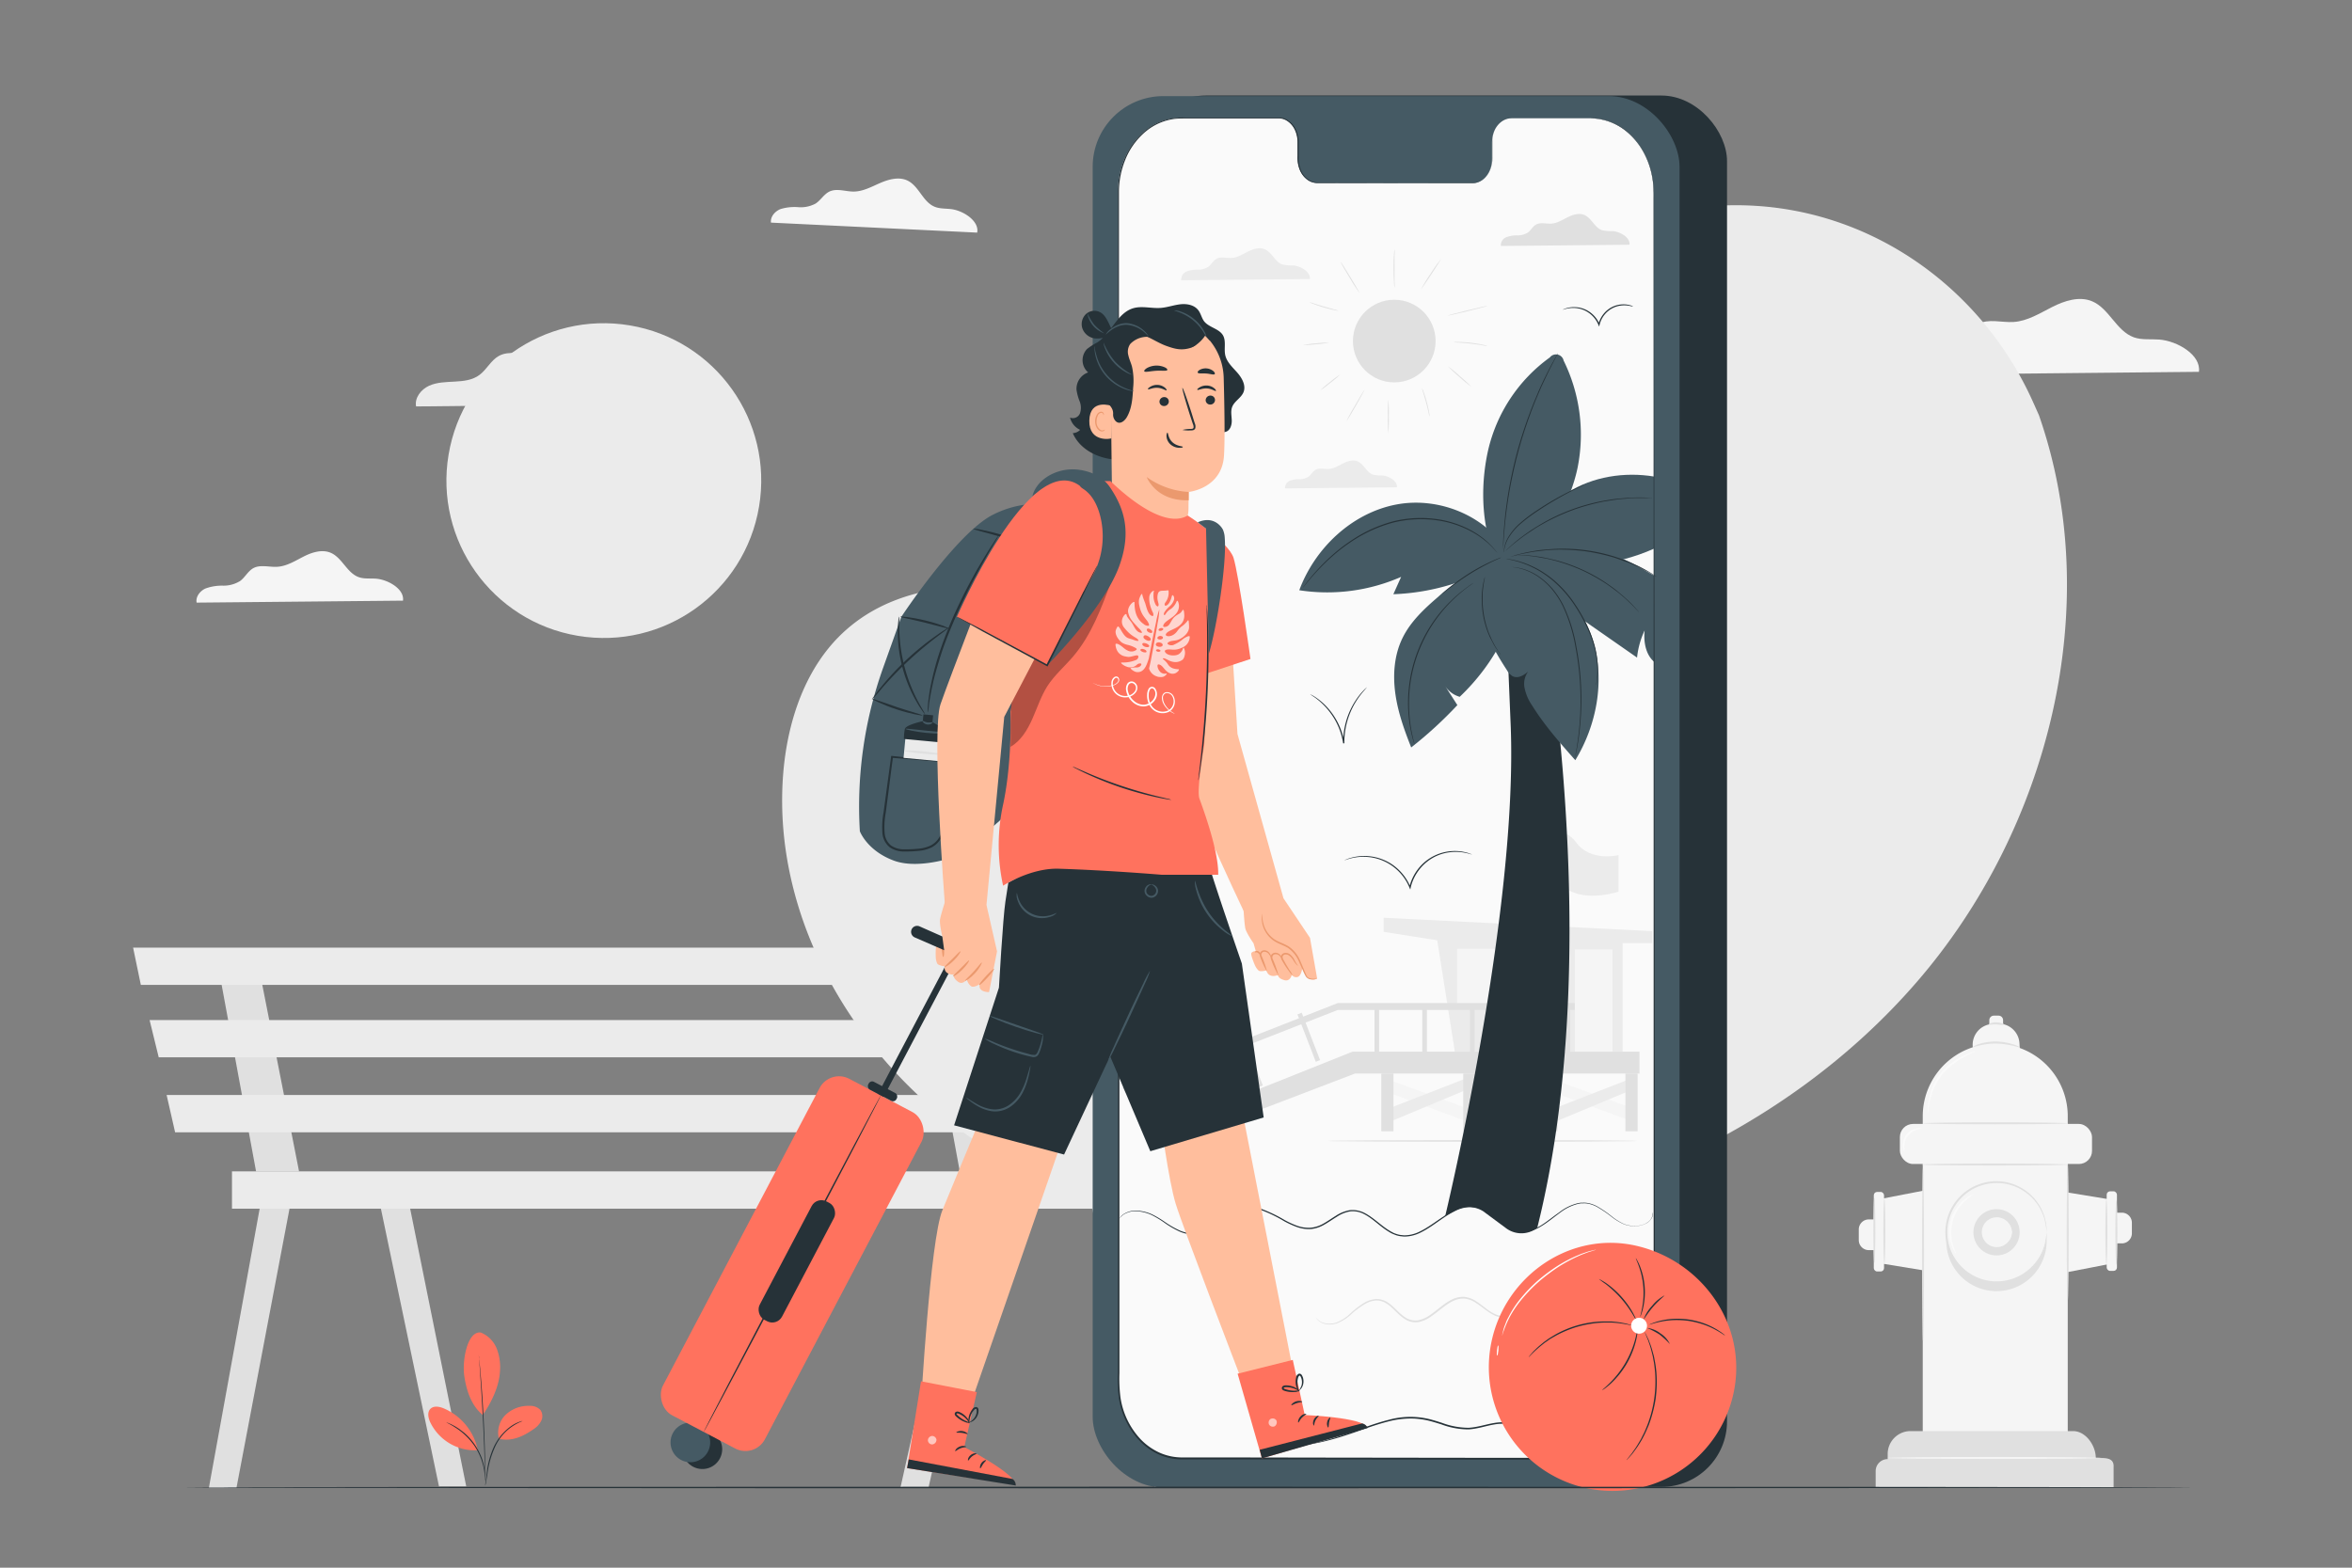<svg xmlns="http://www.w3.org/2000/svg" viewBox="0 0 750 500"><rect x="0" y="0" width="750" height="500" fill="#808080" stroke="none"/><g id="background-complete"><polygon points="659.36 380.34 672.24 382.45 672.24 403.22 659.36 405.72 659.36 380.34" style="fill:#f5f5f5"></polygon><rect x="671.78" y="379.96" width="3.27" height="25.38" rx="1.07" style="fill:#f5f5f5"></rect><path d="M674.39,386.77h2.21a3.21,3.21,0,0,1,3.21,3.21v3.38a3.21,3.21,0,0,1-3.21,3.21h-2.21a0,0,0,0,1,0,0v-9.81A0,0,0,0,1,674.39,386.77Z" style="fill:#f5f5f5"></path><path d="M671.69,403.31c-.18,0-.33-4.66-.33-10.41s.15-10.4.33-10.4.32,4.65.32,10.4S671.86,403.31,671.69,403.31Z" style="fill:#e0e0e0"></path><path d="M674.87,403.45c-.17,0-.32-4.66-.32-10.41s.15-10.4.32-10.4.32,4.66.32,10.4S675.05,403.45,674.87,403.45Z" style="fill:#e0e0e0"></path><path d="M613.12,461.39V356a23.12,23.12,0,0,1,23.12-23.12h0A23.12,23.12,0,0,1,659.36,356V461.39Z" style="fill:#f5f5f5"></path><rect x="605.83" y="358.47" width="61.27" height="12.78" rx="4.19" style="fill:#f5f5f5"></rect><path d="M629.1,334.5l-.05-.91a6.63,6.63,0,0,1,6.23-7l1.8-.09a6.62,6.62,0,0,1,6.89,6.34l.08,1.58Z" style="fill:#f5f5f5"></path><path d="M635.79,323.93h1.51a1.44,1.44,0,0,1,1.44,1.44v2.27a0,0,0,0,1,0,0h-4.39a0,0,0,0,1,0,0v-2.27A1.44,1.44,0,0,1,635.79,323.93Z" style="fill:#f5f5f5"></path><path d="M659.36,358.27c0,.18-10.34.32-23.08.32s-23.07-.14-23.07-.32,10.33-.32,23.07-.32S659.36,358.09,659.36,358.27Z" style="fill:#e0e0e0"></path><path d="M629.74,335.36c0,.1-1.33.65-3.41,1.78a23.23,23.23,0,0,0-7.09,5.71,20.43,20.43,0,0,0-3.8,8.25c-.49,2.3-.39,3.79-.5,3.79a2.83,2.83,0,0,1-.14-1A13.68,13.68,0,0,1,615,351a19,19,0,0,1,3.73-8.57,21.54,21.54,0,0,1,7.4-5.72,25.8,25.8,0,0,1,2.61-1.1A3.1,3.1,0,0,1,629.74,335.36Z" style="fill:#fafafa"></path><path d="M644.05,334c-.06.23-3.34-1.09-7.55-1.16S629,334.19,629,334A6.34,6.34,0,0,1,631,333a17.8,17.8,0,0,1,5.46-.82,18.69,18.69,0,0,1,5.45.9A6.49,6.49,0,0,1,644.05,334Z" style="fill:#e0e0e0"></path><path d="M639.2,326.9a16.27,16.27,0,0,1-2.48-.16c-1.34-.05-2.42.22-2.48,0s1-.73,2.5-.68S639.28,326.75,639.2,326.9Z" style="fill:#e0e0e0"></path><path d="M652.63,395.8a16,16,0,1,1-16-16A16,16,0,0,1,652.63,395.8Z" style="fill:#e0e0e0"></path><path d="M652.63,393a16,16,0,1,1-16-16A16,16,0,0,1,652.63,393Z" style="fill:#f5f5f5"></path><path d="M652.63,393a31.39,31.39,0,0,0-.62-3.87,15.94,15.94,0,0,0-5.83-8.65,15.73,15.73,0,0,0-14.87-2.21,15,15,0,0,0-4,2.14,14.73,14.73,0,0,0-3.31,3.33,15.61,15.61,0,0,0,0,18.51,15.75,15.75,0,0,0,7.27,5.47,15.79,15.79,0,0,0,8.24.71,15.58,15.58,0,0,0,6.63-2.91A15.94,15.94,0,0,0,652,396.9a31.72,31.72,0,0,0,.62-3.87,7.2,7.2,0,0,1,0,1,7.42,7.42,0,0,1-.09,1.24,12.68,12.68,0,0,1-.3,1.67,16.06,16.06,0,0,1-12.6,12,16.18,16.18,0,0,1-8.54-.67,16.34,16.34,0,0,1-7.58-5.65,16.19,16.19,0,0,1,0-19.26,16.25,16.25,0,0,1,7.57-5.65,16.08,16.08,0,0,1,15.35,2.4,15.88,15.88,0,0,1,5.79,9,12.4,12.4,0,0,1,.3,1.67,7.35,7.35,0,0,1,.09,1.24A7.2,7.2,0,0,1,652.63,393Z" style="fill:#e0e0e0"></path><path d="M643.21,389.67a7.37,7.37,0,1,1-9.92-3.2A7.35,7.35,0,0,1,643.21,389.67Z" style="fill:#e0e0e0"></path><path d="M641.69,393a5,5,0,1,1-5-5A5,5,0,0,1,641.69,393Z" style="fill:#f5f5f5"></path><path d="M641.69,393c-.06,0-.06-.45-.28-1.2a5,5,0,0,0-1.85-2.62,4.76,4.76,0,1,0,0,7.64,5.06,5.06,0,0,0,1.85-2.62c.22-.75.22-1.2.28-1.2a2.52,2.52,0,0,1,0,1.26,5,5,0,0,1-1.81,2.92,5.24,5.24,0,0,1-5,.82,5.31,5.31,0,0,1,0-10,5.24,5.24,0,0,1,5,.83,5,5,0,0,1,1.81,2.92A2.52,2.52,0,0,1,641.69,393Z" style="fill:#e0e0e0"></path><path d="M659.36,371.42c0,.18-10.44.32-23.31.32s-23.32-.14-23.32-.32,10.44-.32,23.32-.32S659.36,371.25,659.36,371.42Z" style="fill:#e0e0e0"></path><path d="M612.73,359.92a14.19,14.19,0,0,1-1.5.4,5.68,5.68,0,0,0-4,5.45,12,12,0,0,1,.06,1.56c-.07,0-.4-.52-.51-1.54a5.48,5.48,0,0,1,4.36-5.9C612.12,359.69,612.74,359.85,612.73,359.92Z" style="fill:#fafafa"></path><path d="M629.26,380.94c0,.1-1.06.64-2.5,2a13.66,13.66,0,0,0-4.08,13.79c.5,1.88,1.13,2.95,1,3s-.23-.22-.51-.7a11,11,0,0,1-1-2.18,13.17,13.17,0,0,1,4.21-14.26,11.59,11.59,0,0,1,2-1.3C628.94,381,629.24,380.9,629.26,380.94Z" style="fill:#fafafa"></path><path d="M659.36,414.91c-.18,0-.33-9.8-.33-21.88s.15-21.88.33-21.88.32,9.79.32,21.88S659.53,414.91,659.36,414.91Z" style="fill:#e0e0e0"></path><path d="M598.11,474.31V469.2a3.82,3.82,0,0,1,3.83-3.83h0v-1.64a7.3,7.3,0,0,1,7.3-7.3h51.82c4,0,7.24,4.55,7.24,8.59h1.85c2.11,0,3.83.42,3.83,2.54v6.75Z" style="fill:#e0e0e0"></path><path d="M670.15,465c0,.17-15.32.32-34.2.32s-34.2-.15-34.2-.32,15.31-.32,34.2-.32S670.15,464.84,670.15,465Z" style="fill:#f5f5f5"></path><polygon points="613.21 405.15 600.33 403.04 600.33 382.27 613.21 379.77 613.21 405.15" style="fill:#f5f5f5"></polygon><rect x="597.52" y="380.15" width="3.27" height="25.38" rx="1.07" transform="translate(1198.3 785.68) rotate(180)" style="fill:#f5f5f5"></rect><path d="M592.75,388.91H595a3.21,3.21,0,0,1,3.21,3.21v3.38a3.21,3.21,0,0,1-3.21,3.21h-2.21a0,0,0,0,1,0,0v-9.81A0,0,0,0,1,592.75,388.91Z" transform="translate(1190.93 787.63) rotate(180)" style="fill:#f5f5f5"></path><path d="M600.88,382.18c.18,0,.32,4.66.32,10.41s-.14,10.4-.32,10.4-.32-4.65-.32-10.4S600.7,382.18,600.88,382.18Z" style="fill:#e0e0e0"></path><path d="M597.69,382c.18,0,.32,4.66.32,10.41s-.14,10.4-.32,10.4-.32-4.66-.32-10.4S597.51,382,597.69,382Z" style="fill:#e0e0e0"></path><path d="M613.21,427.81c-.17,0-.32-12.38-.32-27.65s.15-27.65.32-27.65.32,12.38.32,27.65S613.39,427.81,613.21,427.81Z" style="fill:#e0e0e0"></path><polygon points="308.29 379.55 287.11 474.57 296.06 474.55 317.3 380.44 308.29 379.55" style="fill:#e0e0e0"></polygon><polygon points="346.94 379.55 368.2 474.57 376.71 474.57 356.14 379.55 346.94 379.55" style="fill:#e0e0e0"></polygon><polygon points="293.99 308.17 306.05 373.6 319.76 373.6 306.88 308.17 293.99 308.17" style="fill:#e0e0e0"></polygon><polygon points="83.88 379.55 66.6 474.57 75.4 474.57 93.45 379.55 83.88 379.55" style="fill:#e0e0e0"></polygon><polygon points="120.22 379.55 139.98 474.06 148.67 474.06 129.59 379.55 120.22 379.55" style="fill:#e0e0e0"></polygon><polygon points="69.58 308.17 81.65 373.6 95.36 373.6 82.47 308.17 69.58 308.17" style="fill:#e0e0e0"></polygon><polygon points="42.44 302.23 44.91 314.12 320.17 314.12 316.96 302.23 42.44 302.23" style="fill:#ebebeb"></polygon><polygon points="47.7 325.33 50.61 337.22 324.01 337.22 321.52 325.33 47.7 325.33" style="fill:#ebebeb"></polygon><polygon points="53.13 349.24 55.84 361.14 328.39 361.14 325.82 349.24 53.13 349.24" style="fill:#ebebeb"></polygon><rect x="73.97" y="373.6" width="293.9" height="11.9" style="fill:#ebebeb"></rect><path d="M311.6,74.19c.72-3.63-4.26-6.93-8.12-7.47-1.84-.25-3.77-.08-5.49-.8-3.71-1.54-4.94-6.52-8.55-8.3-2.7-1.33-5.95-.47-8.71.72s-5.5,2.74-8.51,2.76c-2.62,0-5.39-1.12-7.74,0-1.76.85-2.76,2.76-4.39,3.82a9.92,9.92,0,0,1-5.52,1.16,15.27,15.27,0,0,0-5.65.59c-1.78.69-3.32,2.44-3.07,4.33Z" style="fill:#f5f5f5"></path><path d="M128.5,191.57c.51-3.66-4.66-6.67-8.54-7-1.85-.15-3.77.13-5.52-.48-3.8-1.32-5.32-6.23-9-7.79-2.78-1.17-6-.13-8.65,1.22s-5.34,3.06-8.34,3.25c-2.61.17-5.45-.8-7.73.47-1.7,1-2.59,2.91-4.16,4.07a10,10,0,0,1-5.44,1.48,15.3,15.3,0,0,0-5.61.91c-1.74.8-3.17,2.63-2.81,4.5Z" style="fill:#f5f5f5"></path><path d="M642.65,218.22c.5-3.66-4.66-6.67-8.54-7-1.85-.15-3.77.13-5.53-.48-3.79-1.32-5.31-6.23-9-7.79-2.77-1.17-6-.13-8.64,1.22s-5.34,3.05-8.34,3.24c-2.62.17-5.45-.8-7.73.48-1.71,1-2.6,2.91-4.17,4.07a9.88,9.88,0,0,1-5.44,1.47,15.29,15.29,0,0,0-5.6.92c-1.74.79-3.17,2.63-2.81,4.5Z" style="fill:#f5f5f5"></path><path d="M701.19,118.59c.74-5.39-6.87-9.83-12.59-10.29-2.73-.22-5.56.2-8.15-.71-5.6-2-7.84-9.18-13.3-11.49-4.09-1.72-8.79-.19-12.75,1.81s-7.87,4.5-12.3,4.78c-3.85.25-8-1.18-11.39.7-2.51,1.4-3.83,4.29-6.14,6s-5.21,2-8,2.17-5.71.19-8.27,1.36-4.67,3.87-4.14,6.63Z" style="fill:#f5f5f5"></path><path d="M228.94,128.63c.73-5.35-6.82-9.75-12.49-10.21-2.71-.22-5.52.19-8.08-.7-5.56-1.94-7.78-9.11-13.2-11.4-4-1.71-8.71-.18-12.64,1.79s-7.81,4.47-12.2,4.75c-3.81.24-8-1.17-11.3.69-2.49,1.39-3.79,4.26-6.09,6s-5.17,2-7.95,2.16-5.67.18-8.2,1.34-4.64,3.84-4.11,6.58Z" style="fill:#ebebeb"></path></g><g id="background-simple"><path d="M650.17,132.42l-1.89-4.23c-16-35.65-49.84-60.18-88.48-62.54a100.45,100.45,0,0,0-14.92.18c-35.79,3.1-69.42,25.67-86.21,57.86-9.87,18.93-14.79,41.53-30.79,55.53-20.83,18.23-51.91,15-79.06,10.75s-58.26-7.41-79,10.91c-13,11.47-18.9,29.36-20.14,46.74-3.29,46,23.46,90.89,61.44,116.27S396.58,397.06,442,393.66c63.68-4.76,127.06-31.77,169.2-80.44S671.42,193.3,650.17,132.42Z" style="fill:#ebebeb"></path><circle cx="192.55" cy="153.29" r="50.19" transform="translate(9.55 317.86) rotate(-80.49)" style="fill:#ebebeb"></circle></g><g id="Plant"><path d="M153.32,425a9.24,9.24,0,0,1,5.1,5.18,16.44,16.44,0,0,1,1,7.33c-.29,4.81-2.74,9.79-5.46,13.77-4.22-3.3-5.48-9.38-5.92-12.5-.7-4.94,1-14.3,5.24-13.78" style="fill:#FF725E"></path><path d="M159.1,458.88a7.94,7.94,0,0,1,2.15-7.66,10.49,10.49,0,0,1,7.62-2.83,4.42,4.42,0,0,1,3.48,1.34,3.4,3.4,0,0,1,.24,3.42,6.79,6.79,0,0,1-2.41,2.64c-3.37,2.38-7.07,4.06-11.08,3.09" style="fill:#FF725E"></path><path d="M154.73,473.82a6,6,0,0,1,.09-1c.09-.7.21-1.6.35-2.68a27.59,27.59,0,0,1,2.28-8.63,16.91,16.91,0,0,1,5.74-6.8,11.43,11.43,0,0,1,2.42-1.23,5.14,5.14,0,0,1,.71-.22c.16,0,.25-.07.25,0a15.76,15.76,0,0,0-8.81,8.45,29.89,29.89,0,0,0-2.35,8.52c-.18,1.12-.33,2-.45,2.66A4.45,4.45,0,0,1,154.73,473.82Z" style="fill:#263238"></path><path d="M152.64,432.2a2.47,2.47,0,0,1,.07.42c0,.32.08.73.14,1.23.11,1.07.26,2.62.42,4.53.34,3.82.72,9.11,1,15s.43,11.15.48,15c0,1.92,0,3.48,0,4.55,0,.51,0,.92,0,1.24a2.43,2.43,0,0,1,0,.43,1.84,1.84,0,0,1,0-.43c0-.32,0-.73,0-1.24,0-1.12-.08-2.66-.13-4.54-.12-3.84-.3-9.14-.59-15s-.63-11.13-.9-15c-.13-1.88-.24-3.42-.32-4.54,0-.5-.05-.91-.07-1.23A1.19,1.19,0,0,1,152.64,432.2Z" style="fill:#263238"></path><path d="M152.29,462.17a18.52,18.52,0,0,0-10.83-13c-1.38-.57-3.16-.89-4.21.17s-.71,2.84-.09,4.21a15.82,15.82,0,0,0,15.06,9" style="fill:#FF725E"></path><path d="M142.36,453.66a5.28,5.28,0,0,1,.87.33,10,10,0,0,1,1,.46c.37.21.82.41,1.27.71a14.92,14.92,0,0,1,1.46,1,17.33,17.33,0,0,1,1.57,1.28,19.92,19.92,0,0,1,3,3.5,20.19,20.19,0,0,1,2.11,4.13,16.91,16.91,0,0,1,.58,1.95,14.07,14.07,0,0,1,.33,1.73,12,12,0,0,1,.15,1.44,8.41,8.41,0,0,1,0,1.1,5.27,5.27,0,0,1,0,.93c-.08,0,0-1.33-.36-3.43a15.93,15.93,0,0,0-.37-1.7,18.7,18.7,0,0,0-.6-1.9,21.2,21.2,0,0,0-2.09-4.06,21.88,21.88,0,0,0-3-3.45c-.53-.47-1-.92-1.53-1.29a16.42,16.42,0,0,0-1.42-1C143.57,454.22,142.33,453.73,142.36,453.66Z" style="fill:#263238"></path></g><g id="Device"><rect x="363.57" y="30.47" width="187.14" height="443.77" rx="20.91" style="fill:#263238"></rect><rect x="348.43" y="30.65" width="187.14" height="443.77" rx="22.55" style="fill:#455a64"></rect><path d="M507.36,37.73l-25.42,0c-3.41,0-6.17,3.41-6.17,7.63V50.8c0,4.22-2.76,7.64-6.17,7.63L420,58.36c-3.41,0-6.17-3.43-6.17-7.65V45.24c0-4.22-2.76-7.65-6.17-7.65l-8.95,0-22.25,0c-11.05,0-20,10.59-20,23.68l.18,380.17c0,13.08,9,23.7,20,23.72l130.87.19c11.05,0,20-10.59,20-23.68l-.18-380.17C527.36,48.37,518.41,37.75,507.36,37.73Z" style="fill:#fafafa"></path><polygon points="469.42 348.13 494.17 357.27 494.17 353.05 469.42 344.04 469.42 348.13" style="fill:#f5f5f5"></polygon><polygon points="494.79 344.04 469.42 353.9 469.42 358.31 494.79 347.73 494.79 344.04" style="fill:#ebebeb"></polygon><polygon points="494.63 348.13 519.38 357.27 519.38 353.05 494.63 344.04 494.63 348.13" style="fill:#f5f5f5"></polygon><polygon points="520 344.04 494.63 353.9 494.63 358.31 520 347.73 520 344.04" style="fill:#ebebeb"></polygon><polygon points="441.89 348.13 466.64 357.27 466.64 353.05 441.89 344.04 441.89 348.13" style="fill:#f5f5f5"></polygon><polygon points="467.25 344.04 441.89 353.9 441.89 358.31 467.25 347.73 467.25 344.04" style="fill:#ebebeb"></polygon><polygon points="458.3 299.9 463.92 335.42 517.42 335.42 517.42 300.8 526.86 300.8 526.86 296.98 441.22 292.71 441.22 297.21 458.3 299.9" style="fill:#ebebeb"></polygon><polygon points="381.39 361.77 432.1 342.39 522.79 342.39 522.79 335.42 431.3 335.42 365.29 361.77 381.39 361.77" style="fill:#e0e0e0"></polygon><rect x="440.46" y="342.39" width="3.9" height="18.41" style="fill:#e0e0e0"></rect><rect x="466.6" y="342.39" width="3.9" height="18.41" style="fill:#e0e0e0"></rect><rect x="492.73" y="342.39" width="3.9" height="18.41" style="fill:#e0e0e0"></rect><rect x="518.3" y="342.39" width="3.9" height="18.41" style="fill:#e0e0e0"></rect><rect x="464.64" y="302.61" width="15.25" height="18.2" style="fill:#f5f5f5"></rect><rect x="482.74" y="302.84" width="15.25" height="18.2" style="fill:#f5f5f5"></rect><polygon points="492.73 264.66 490.36 264.66 490.36 295.15 492.73 295.82 492.73 264.66" style="fill:#e0e0e0"></polygon><path d="M492.73,264.66s6.43-.77,9.86,4c4.55,6.33,13.53,4.06,13.53,4.06v11.66s-8.55,2.92-15,0c-4.11-1.85-4.76-6.48-8.4-5.09Z" style="fill:#ebebeb"></path><rect x="438.3" y="320.81" width="1.47" height="16.26" style="fill:#e0e0e0"></rect><rect x="417.15" y="325.83" width="1.47" height="16.26" transform="matrix(0.93, -0.36, 0.36, 0.93, -91.52, 170.68)" style="fill:#e0e0e0"></rect><rect x="398.58" y="332.97" width="1.47" height="17.24" transform="matrix(0.93, -0.36, 0.36, 0.93, -95.44, 164.52)" style="fill:#e0e0e0"></rect><rect x="380.05" y="340.36" width="1.47" height="17.97" transform="translate(-99.42 158.45) rotate(-20.85)" style="fill:#e0e0e0"></rect><rect x="453.53" y="320.81" width="1.47" height="16.26" style="fill:#e0e0e0"></rect><rect x="468.75" y="320.81" width="1.47" height="16.26" style="fill:#e0e0e0"></rect><rect x="483.97" y="320.81" width="1.47" height="16.26" style="fill:#e0e0e0"></rect><rect x="499.19" y="320.81" width="1.47" height="16.26" style="fill:#e0e0e0"></rect><polygon points="358.97 348.6 426.58 322.12 502.18 322.12 502.18 319.92 426.58 319.92 357.9 346.84 358.97 348.6" style="fill:#e0e0e0"></polygon><rect x="502.18" y="302.84" width="12.02" height="32.57" style="fill:#f5f5f5"></rect><path d="M522,363.89c0,.14-22.07.26-49.29.26s-49.29-.12-49.29-.26,22.07-.26,49.29-.26S522,363.74,522,363.89Z" style="fill:#e0e0e0"></path><path d="M527.08,386.64a3.75,3.75,0,0,1,0,.5,1.62,1.62,0,0,1-.1.6c0,.12-.07.24-.11.38l-.2.4a4.22,4.22,0,0,1-1.7,1.65,7.7,7.7,0,0,1-3.11.86,9.64,9.64,0,0,1-4-.56,18.18,18.18,0,0,1-4.11-2.5,37.8,37.8,0,0,0-4.54-3.06,10,10,0,0,0-2.77-1,6.46,6.46,0,0,0-1.52-.12h-.78l-.78.14a15.47,15.47,0,0,0-6,2.93c-1.91,1.37-3.79,3-6,4.31a14,14,0,0,1-3.6,1.57,8.74,8.74,0,0,1-4.07.05c-2.75-.67-4.93-2.63-7.15-4.38A22.62,22.62,0,0,0,473,386a7.16,7.16,0,0,0-1-.44,5.28,5.28,0,0,0-1-.33c-.18,0-.35-.1-.53-.13l-.53-.05c-.36,0-.72-.09-1.09-.09a11.62,11.62,0,0,0-4.28,1,27.57,27.57,0,0,0-4,2.28c-2.58,1.72-5.08,3.73-8.05,5.1a11.59,11.59,0,0,1-4.81,1.05l-1.26-.13a10.46,10.46,0,0,1-1.23-.29c-.39-.15-.78-.3-1.17-.47s-.76-.37-1.11-.6c-2.89-1.72-5.12-4.21-7.93-5.66a7.72,7.72,0,0,0-4.47-.88,11.09,11.09,0,0,0-4.24,1.71c-1.32.8-2.58,1.7-3.93,2.46A10.52,10.52,0,0,1,418,392a11.6,11.6,0,0,1-4.47-.67,28.71,28.71,0,0,1-4-1.82,44.84,44.84,0,0,0-7.47-3.61,11.18,11.18,0,0,0-3.87-.5,10.83,10.83,0,0,0-3.65,1,42.6,42.6,0,0,0-6.16,3.94,17.85,17.85,0,0,1-6.07,3.1l-.8.17-.82.06a4.26,4.26,0,0,1-.8,0,7,7,0,0,1-.79-.06,11.23,11.23,0,0,1-2.93-.81,29.72,29.72,0,0,1-4.78-2.77,32.47,32.47,0,0,0-4.07-2.48,13.43,13.43,0,0,0-3.81-1.14,7.26,7.26,0,0,0-5.29,1,7.12,7.12,0,0,0-1.35,1.36s.08-.14.27-.41a2.19,2.19,0,0,1,.39-.47,3.58,3.58,0,0,1,.63-.57,7.3,7.3,0,0,1,5.38-1.1,13.18,13.18,0,0,1,3.88,1.11,32.34,32.34,0,0,1,4.13,2.47,29.9,29.9,0,0,0,4.75,2.7,10.7,10.7,0,0,0,2.85.77,6.32,6.32,0,0,0,.75.06,3.94,3.94,0,0,0,.77,0l.78-.06.77-.17a17.49,17.49,0,0,0,5.93-3.06,41.66,41.66,0,0,1,6.21-4,11.14,11.14,0,0,1,3.8-1,11.87,11.87,0,0,1,4,.5,45.91,45.91,0,0,1,7.56,3.63,28.74,28.74,0,0,0,3.91,1.78,11.06,11.06,0,0,0,4.27.63,10,10,0,0,0,4.17-1.36c1.32-.74,2.57-1.64,3.91-2.46a11.69,11.69,0,0,1,4.44-1.78,8.32,8.32,0,0,1,4.77.92c2.93,1.53,5.17,4,8,5.68.34.22.71.38,1.06.58s.74.3,1.12.44a9.18,9.18,0,0,0,1.15.28l1.18.12a10.92,10.92,0,0,0,4.59-1c2.89-1.32,5.38-3.31,8-5a27.16,27.16,0,0,1,4.05-2.32,12.06,12.06,0,0,1,4.48-1.07,11.15,11.15,0,0,1,1.15.1l.57.05.55.14a6.49,6.49,0,0,1,1.08.35,8,8,0,0,1,1,.47,21.94,21.94,0,0,1,3.62,2.46c2.22,1.77,4.36,3.68,7,4.32a8.39,8.39,0,0,0,3.86,0,13.35,13.35,0,0,0,3.48-1.51c2.16-1.3,4-2.9,6-4.26a15.52,15.52,0,0,1,6.13-3l.81-.14h.82a7,7,0,0,1,1.59.14,10,10,0,0,1,2.85,1.05,36.67,36.67,0,0,1,4.56,3.12,18.31,18.31,0,0,0,4,2.5,9.59,9.59,0,0,0,3.91.59c2.4-.13,4.15-1.23,4.72-2.36l.22-.39.11-.36a1.92,1.92,0,0,0,.13-.59C527.05,386.81,527.08,386.64,527.08,386.64Z" style="fill:#263238"></path><path d="M488.31,172.33s26.07,122.58,1.89,219.26h0a8.16,8.16,0,0,1-9.93.15L473,386.35a8.77,8.77,0,0,0-8.89-.3l-3.26,1.77S484.19,291.15,481.71,231l-2.49-60.11Z" style="fill:#263238"></path><path d="M414.31,188.25c5-13.48,16.82-24.65,30.95-27.34s30,4.12,36.45,17l-1.4.37a71.59,71.59,0,0,1-36,11.24c.82-1.84,1.65-3.69,2.48-5.53A58.6,58.6,0,0,1,414.31,188.25Z" style="fill:#455a64"></path><path d="M527.51,152c-9.48-1.58-19.62,0-27.71,5.13s-13.87,14.18-14.26,23.78l2.72-3.17c14,3.6,26.07,3.06,39.29-2.8Z" style="fill:#455a64"></path><path d="M527.44,211.06c-2.71-2.35-3.38-6.44-3-10a26.76,26.76,0,0,0-2.42,8.67l-33-23c-3.12-2.17-4.27-3.12-7.29-4.06l4.59-6c10.7-5.73,23.36-2.38,34.22,3l7,3.94Z" style="fill:#455a64"></path><path d="M447.22,203.51c2.55-5.24,6.93-9.34,11.35-13.13a49.18,49.18,0,0,1,11.34-7.84c4.19-1.92,9-2.76,13.46-1.45l-.9.38c3.64,14.21-6.32,30.67-17,40.77a8.14,8.14,0,0,1-4.68-3.49l3.93,6.14A129.46,129.46,0,0,1,450,238.39c-2.22-5.58-4.26-11.3-5.07-17.26S444.58,208.91,447.22,203.51Z" style="fill:#455a64"></path><path d="M474.17,179.64l6.76-.77c12.87,2.54,23.41,13.22,27.13,25.8s1.09,26.58-5.73,37.79c-4.91-5.55-9.84-11.13-13.75-17.42a15.17,15.17,0,0,1-2.5-6,6.6,6.6,0,0,1,1.23-4.87c-1.52,1.33-3.41,2.38-5.08,1.44a5.34,5.34,0,0,1-1.7-1.86c-3.32-5.12-6.45-10.47-8-16.37S471.13,184.93,474.17,179.64Z" style="fill:#455a64"></path><path d="M474.48,143.82A50.48,50.48,0,0,1,494.21,114a2.48,2.48,0,0,1,4.39,1,53.48,53.48,0,0,1,4.46,34.15c-2.33,11.46-10.81,27.19-19.69,34.8l-5-3C472.35,170.27,471.84,155.73,474.48,143.82Z" style="fill:#455a64"></path><path d="M481.88,180.87l.18,0,.53.06c.23,0,.52.06.86.12a11.36,11.36,0,0,1,1.15.24,18.23,18.23,0,0,1,6.72,3.27,22,22,0,0,1,3.72,3.6,26.94,26.94,0,0,1,3.22,5,49.7,49.7,0,0,1,4.08,13A91.16,91.16,0,0,1,503.69,231c-.27,3.18-.63,5.74-.92,7.5-.13.88-.27,1.56-.34,2,0,.21-.06.39-.09.52a.69.69,0,0,0,0,.19s0-.06.05-.18l.12-.52c.09-.46.25-1.14.4-2,.33-1.75.73-4.31,1-7.5a88.6,88.6,0,0,0-1.26-24.88,49,49,0,0,0-4.14-13.09,26.93,26.93,0,0,0-3.27-5.05,22.36,22.36,0,0,0-3.8-3.61,17.78,17.78,0,0,0-6.83-3.21A11.91,11.91,0,0,0,481.88,180.87Z" style="fill:#263238"></path><path d="M480.31,178.26a4.8,4.8,0,0,0,.54.13c.35.08.88.15,1.54.32a29.13,29.13,0,0,1,5.48,1.86,31.38,31.38,0,0,1,3.53,1.87,34,34,0,0,1,3.71,2.7,36.85,36.85,0,0,1,6.94,7.85,50.87,50.87,0,0,1,4.93,9.29,40.3,40.3,0,0,1,1.44,4.36,32.36,32.36,0,0,1,.73,3.92,26.6,26.6,0,0,1,.09,5.79c0,.68-.16,1.2-.19,1.56a2.08,2.08,0,0,0-.05.55,3.51,3.51,0,0,0,.12-.53c.05-.36.19-.88.25-1.57a24.48,24.48,0,0,0,0-5.82,32.67,32.67,0,0,0-.7-4,39.28,39.28,0,0,0-1.42-4.41,49.53,49.53,0,0,0-4.94-9.35,36.51,36.51,0,0,0-7-7.91,35.4,35.4,0,0,0-3.76-2.7,31.53,31.53,0,0,0-3.58-1.85,28,28,0,0,0-5.55-1.77c-.67-.15-1.21-.2-1.56-.26A3.75,3.75,0,0,0,480.31,178.26Z" style="fill:#263238"></path><path d="M473.5,184a5.68,5.68,0,0,0-.3,1c-.08.32-.18.71-.26,1.18s-.2,1-.26,1.59-.15,1.24-.18,1.94,0,1.45,0,2.23a30.84,30.84,0,0,0,.57,5.1,31.25,31.25,0,0,0,1.46,4.91c.31.73.59,1.42.92,2s.62,1.2.92,1.72.6,1,.86,1.36a11.8,11.8,0,0,0,.7,1,6.45,6.45,0,0,0,.66.8A5.88,5.88,0,0,0,478,208a11.67,11.67,0,0,1-.65-1c-.24-.4-.54-.84-.81-1.37s-.6-1.09-.88-1.72-.58-1.31-.88-2a32.21,32.21,0,0,1-1.42-4.87,32.59,32.59,0,0,1-.59-5c0-.78,0-1.53,0-2.22s.08-1.34.14-1.93.14-1.11.21-1.58.13-.86.2-1.18A6.66,6.66,0,0,0,473.5,184Z" style="fill:#263238"></path><path d="M451,237.24s0-.05,0-.15l-.1-.43c-.09-.38-.26-.93-.4-1.66a46.26,46.26,0,0,1-1-6.18,45.7,45.7,0,0,1,.05-9.27,46.24,46.24,0,0,1,13.72-28.21,47.85,47.85,0,0,1,4.76-4.07c.58-.45,1.07-.76,1.38-1l.36-.26.11-.1-.13.07-.38.23c-.32.22-.82.51-1.42,1a43.47,43.47,0,0,0-4.84,4,45.09,45.09,0,0,0-13.87,28.35,45,45,0,0,0,0,9.32,41.46,41.46,0,0,0,1.1,6.19c.17.73.36,1.27.46,1.65.06.17.1.31.14.42A.57.57,0,0,0,451,237.24Z" style="fill:#263238"></path><path d="M415.54,187.37l.13-.14.35-.43c.31-.37.74-.94,1.34-1.64a73.77,73.77,0,0,1,5.28-5.7c1.17-1.15,2.53-2.34,4-3.57a57.45,57.45,0,0,1,5-3.6,44.69,44.69,0,0,1,12.84-5.67,38,38,0,0,1,7.2-1,36.44,36.44,0,0,1,6.77.36,32.3,32.3,0,0,1,10.86,3.61A28.12,28.12,0,0,1,473,172c.5.42,1,.79,1.41,1.15l1.1,1.06a9.47,9.47,0,0,1,.84.88l.59.67c.15.17.28.3.37.41l.14.13a.79.79,0,0,0-.11-.15c-.09-.11-.2-.26-.35-.43l-.57-.7a8.94,8.94,0,0,0-.82-.9L474.51,173c-.41-.38-.89-.76-1.39-1.18a27.11,27.11,0,0,0-3.69-2.49,32.11,32.11,0,0,0-10.93-3.71,36.21,36.21,0,0,0-6.83-.38,37.26,37.26,0,0,0-7.27,1A44.29,44.29,0,0,0,431.47,172a54.37,54.37,0,0,0-5,3.65c-1.48,1.24-2.83,2.45-4,3.61a65.82,65.82,0,0,0-5.22,5.79c-.59.71-1,1.3-1.29,1.68l-.33.45A.81.81,0,0,0,415.54,187.37Z" style="fill:#263238"></path><path d="M496.81,112.61s0,0-.09.14-.16.25-.26.43l-.95,1.69c-.42.73-.92,1.63-1.45,2.7s-1.19,2.26-1.82,3.63l-1,2.13c-.35.74-.67,1.53-1,2.34-.73,1.62-1.41,3.38-2.14,5.23-1.41,3.72-2.82,7.86-4.06,12.28s-2.15,8.71-2.85,12.63c-.32,2-.65,3.82-.86,5.58-.11.88-.23,1.72-.32,2.54s-.16,1.6-.23,2.35c-.17,1.49-.23,2.85-.32,4s-.13,2.22-.15,3.06,0,1.47,0,1.94v.5c0,.12,0,.18,0,.18s0-.06,0-.18,0-.29,0-.5c0-.46.07-1.11.11-1.93s.1-1.86.21-3,.18-2.55.36-4c.08-.75.17-1.53.26-2.34s.22-1.66.34-2.53c.22-1.75.55-3.61.88-5.57.72-3.9,1.66-8.17,2.87-12.59s2.63-8.55,4-12.26c.72-1.85,1.39-3.61,2.11-5.23.35-.81.67-1.6,1-2.34s.67-1.46,1-2.14c.61-1.37,1.24-2.58,1.76-3.65s1-2,1.4-2.72l.9-1.72.23-.45C496.79,112.66,496.82,112.61,496.81,112.61Z" style="fill:#263238"></path><path d="M505.85,154.37a1.55,1.55,0,0,0-.34.12l-1,.39c-.83.35-2,.88-3.46,1.58a91.11,91.11,0,0,0-10.89,6.27,49.09,49.09,0,0,0-5.52,4.18,18.35,18.35,0,0,0-3.65,4.33,10.48,10.48,0,0,0-1.34,3.57,6.2,6.2,0,0,0-.11,1,1.67,1.67,0,0,0,0,.36,1.31,1.31,0,0,0,.07-.36,7.48,7.48,0,0,1,.17-1,10.92,10.92,0,0,1,1.42-3.48,18.85,18.85,0,0,1,3.64-4.22,51.32,51.32,0,0,1,5.51-4.13,106.2,106.2,0,0,1,10.8-6.34c1.43-.73,2.61-1.28,3.41-1.67l.94-.45A1.34,1.34,0,0,0,505.85,154.37Z" style="fill:#263238"></path><path d="M459.84,189.51a3.81,3.81,0,0,0,.71-.53c.44-.35,1.07-.86,1.87-1.48a74.71,74.71,0,0,1,6.45-4.52,76.94,76.94,0,0,1,6.9-3.8l2.17-1a3.93,3.93,0,0,0,.78-.4,4.57,4.57,0,0,0-.84.28c-.53.2-1.28.52-2.21.93a60.13,60.13,0,0,0-13.4,8.35c-.78.65-1.4,1.19-1.81,1.58A4.71,4.71,0,0,0,459.84,189.51Z" style="fill:#263238"></path><path d="M526.9,158.84a1.89,1.89,0,0,1-.52,0l-1.49,0c-.64,0-1.43,0-2.35,0s-2,0-3.12.12-2.41.16-3.76.35-2.78.41-4.28.66a69.1,69.1,0,0,0-9.57,2.62,67.64,67.64,0,0,0-9.06,4.07c-1.32.75-2.6,1.45-3.72,2.21s-2.19,1.44-3.13,2.12-1.75,1.32-2.48,1.89-1.33,1.07-1.81,1.5l-1.13,1a4.9,4.9,0,0,1-.41.33,48.66,48.66,0,0,1,5.7-4.87c.93-.69,2-1.44,3.12-2.16s2.4-1.48,3.73-2.25a61.93,61.93,0,0,1,18.7-6.71c1.52-.25,2.95-.51,4.31-.64s2.62-.25,3.78-.31A50.61,50.61,0,0,1,526.9,158.84Z" style="fill:#263238"></path><path d="M528.34,184a2.48,2.48,0,0,1-.44-.23l-1.22-.71c-.53-.32-1.18-.69-2-1.08s-1.64-.89-2.64-1.32-2.09-1-3.3-1.4-2.5-.91-3.87-1.37a64.67,64.67,0,0,0-9.19-2.05,63.27,63.27,0,0,0-9.39-.52c-1.45.07-2.82.11-4.1.27s-2.47.28-3.56.46-2.05.38-2.9.54-1.58.35-2.17.52l-1.37.34a3.25,3.25,0,0,1-.49.11,44.38,44.38,0,0,1,6.9-1.73c1.08-.19,2.27-.39,3.56-.5s2.67-.22,4.12-.29A55.34,55.34,0,0,1,515,177.57c1.38.47,2.7.89,3.89,1.4s2.3,1,3.29,1.44A44.73,44.73,0,0,1,528.34,184Z" style="fill:#263238"></path><path d="M522.65,195.24a1.83,1.83,0,0,1-.34-.32l-.91-.95c-.39-.42-.87-.92-1.46-1.48s-1.24-1.22-2-1.87-1.61-1.4-2.57-2.12-2-1.48-3.1-2.25a60.73,60.73,0,0,0-7.65-4.28,59.54,59.54,0,0,0-8.24-3c-1.31-.33-2.55-.68-3.73-.88s-2.28-.43-3.29-.57-1.93-.23-2.74-.31-1.5-.13-2.07-.15L483.2,177a2.43,2.43,0,0,1-.46,0,41.48,41.48,0,0,1,6.62.36c1,.13,2.13.28,3.31.53s2.44.53,3.75.86a53,53,0,0,1,16,7.33c1.1.79,2.17,1.51,3.1,2.28s1.8,1.48,2.56,2.17A42.08,42.08,0,0,1,522.65,195.24Z" style="fill:#263238"></path><path d="M507.36,37.73l.78,0a13.37,13.37,0,0,1,2.28.24,18.56,18.56,0,0,1,8.13,3.72A23.57,23.57,0,0,1,523,46.62a24.58,24.58,0,0,1,3.36,7.26,27.79,27.79,0,0,1,.87,4.43,42.44,42.44,0,0,1,.2,4.84c0,3.34,0,6.89,0,10.65,0,30.1.08,73.64.14,127.45s.09,117.87.14,189q0,13.33,0,27,0,6.84,0,13.74v6.93a58.32,58.32,0,0,1-.21,7,25.62,25.62,0,0,1-1.7,6.83,28.48,28.48,0,0,1-1.51,3.21,25.48,25.48,0,0,1-2,2.95,21.83,21.83,0,0,1-5.24,4.81,18,18,0,0,1-6.68,2.57,46.57,46.57,0,0,1-7.17.26H496.1l-14.45,0-59-.08-30.2,0-15.25,0a18.38,18.38,0,0,1-7.55-1.53,20,20,0,0,1-6.31-4.47,25.19,25.19,0,0,1-6.57-13.78,46.87,46.87,0,0,1-.33-7.66q0-3.81,0-7.61,0-15.21,0-30.21,0-30,0-59.05c0-38.72,0-76.07,0-111.64s0-69.38,0-101q0-23.73,0-45.78,0-11,0-21.58a27.63,27.63,0,0,1,2-10.25,22.92,22.92,0,0,1,5.77-8.41,18.55,18.55,0,0,1,8.8-4.63,15.5,15.5,0,0,1,2.45-.32c.82-.07,1.64-.07,2.45-.06h4.83l18.69,0h4.51c.75,0,1.48,0,2.24,0a5.28,5.28,0,0,1,2.17.66,7,7,0,0,1,2.93,3.29,9.57,9.57,0,0,1,.83,4.26v4.25a10,10,0,0,0,.6,4,7,7,0,0,0,2.35,3.2,5.29,5.29,0,0,0,1.76.88,6.73,6.73,0,0,0,2,.19l29.78.06,13.13,0h6.11a5.74,5.74,0,0,0,4.65-2.86,8.92,8.92,0,0,0,1.31-5.18c0-1.78,0-3.5,0-5.17a8.79,8.79,0,0,1,1.38-4.62,6.27,6.27,0,0,1,3.55-2.7,8.25,8.25,0,0,1,2.14-.17h5.88l6.64,0,9,0,3.07,0s-1,0-3.07,0l-9,0H482.76a7.85,7.85,0,0,0-2.1.17,6.14,6.14,0,0,0-3.45,2.64,8.57,8.57,0,0,0-1.34,4.54v5.16a9.27,9.27,0,0,1-1.33,5.29,6,6,0,0,1-4.83,3H450.47l-29.78,0a7.11,7.11,0,0,1-2-.2,5.44,5.44,0,0,1-1.85-.92,7.31,7.31,0,0,1-2.46-3.33,10.29,10.29,0,0,1-.63-4.15V45.66a9.43,9.43,0,0,0-.8-4.13,6.83,6.83,0,0,0-2.8-3.14,5.26,5.26,0,0,0-2-.62c-.72,0-1.48,0-2.22,0h-28c-.82,0-1.63,0-2.43.07a13.06,13.06,0,0,0-2.4.32,18.13,18.13,0,0,0-8.62,4.54,22.72,22.72,0,0,0-5.67,8.28,27.28,27.28,0,0,0-2,10.11q0,10.56,0,21.58,0,22,0,45.78c0,31.64,0,65.44.07,101s0,72.92.07,111.64q0,29,0,59.05,0,15,0,30.21v7.61a48,48,0,0,0,.32,7.59A24.77,24.77,0,0,0,363.68,459a19.67,19.67,0,0,0,6.15,4.35,17.76,17.76,0,0,0,7.34,1.49l15.25,0,30.2.05,59,.08,14.46,0h7.17a46.15,46.15,0,0,0,7.08-.26,17.47,17.47,0,0,0,6.5-2.49,21.42,21.42,0,0,0,5.12-4.7,28.08,28.08,0,0,0,2-2.88,29.09,29.09,0,0,0,1.48-3.15,25.49,25.49,0,0,0,1.67-6.71,59,59,0,0,0,.21-6.92V431q0-6.9,0-13.74,0-13.65,0-27c0-71.14,0-135.21,0-189s0-97.35,0-127.45V63.15a39.8,39.8,0,0,0-.19-4.82,27.33,27.33,0,0,0-.85-4.41,24.84,24.84,0,0,0-3.32-7.23,23.36,23.36,0,0,0-4.44-4.88,18.5,18.5,0,0,0-8.07-3.74,13.08,13.08,0,0,0-2.28-.28Z" style="fill:#263238"></path><path d="M501.48,454.2s0,.07-.12.19a3.67,3.67,0,0,1-.41.53,6.59,6.59,0,0,1-2,1.53c-2,1-5.41,1.39-9.24.25-1.91-.54-3.93-1.33-6.15-1.94a17.7,17.7,0,0,0-3.48-.64,14.88,14.88,0,0,0-3.74.23c-2.54.43-5.16,1.37-8.05,1.54a24.62,24.62,0,0,1-8.68-1.6c-1.44-.45-2.85-.9-4.26-1.23a27.08,27.08,0,0,0-4.24-.61,28.25,28.25,0,0,0-8,.81c-5,1.24-9.4,3.05-13.16,4.25a87.9,87.9,0,0,1-9,2.52c-1.08.23-1.93.37-2.5.47a7.53,7.53,0,0,1-.88.13,5.31,5.31,0,0,1,.86-.23l2.48-.57c2.13-.53,5.2-1.38,8.93-2.67s8.07-3.09,13.16-4.36a25.82,25.82,0,0,1,12.51-.25c1.44.34,2.86.8,4.29,1.25a24.57,24.57,0,0,0,8.5,1.58c2.8-.15,5.41-1.07,8-1.5a15.24,15.24,0,0,1,3.85-.22,19.13,19.13,0,0,1,3.57.68c2.25.65,4.25,1.45,6.14,2,3.74,1.17,7.08.86,9-.07A7.66,7.66,0,0,0,501.48,454.2Z" style="fill:#263238"></path><path d="M519.6,78.06c.31-2.28-2.91-4.15-5.32-4.35a13.65,13.65,0,0,1-3.45-.3c-2.36-.82-3.31-3.88-5.62-4.85-1.72-.73-3.71-.08-5.38.76s-3.33,1.9-5.2,2c-1.63.11-3.39-.5-4.82.3-1.06.59-1.61,1.81-2.59,2.53a6.11,6.11,0,0,1-3.39.92,9.72,9.72,0,0,0-3.49.57,2.76,2.76,0,0,0-1.75,2.81Z" style="fill:#e0e0e0"></path><path d="M417.68,89c.32-2.28-2.9-4.15-5.32-4.35a13.57,13.57,0,0,1-3.44-.3c-2.37-.82-3.31-3.88-5.62-4.85-1.73-.73-3.72-.08-5.39.76s-3.33,1.9-5.2,2c-1.62.11-3.39-.5-4.81.3-1.06.59-1.62,1.81-2.59,2.53a6.13,6.13,0,0,1-3.39.92,9.78,9.78,0,0,0-3.5.57,2.78,2.78,0,0,0-1.75,2.81Z" style="fill:#ebebeb"></path><path d="M445.43,155.42c.27-2-2.53-3.61-4.63-3.78a11.9,11.9,0,0,1-3-.26c-2.06-.72-2.88-3.38-4.89-4.23-1.5-.63-3.23-.07-4.69.67s-2.89,1.65-4.52,1.76c-1.41.09-2.95-.44-4.19.25-.92.52-1.4,1.58-2.25,2.21a5.47,5.47,0,0,1-2.95.8,8.15,8.15,0,0,0-3,.49,2.42,2.42,0,0,0-1.53,2.44Z" style="fill:#ebebeb"></path><circle cx="444.6" cy="108.78" r="13.18" style="fill:#e0e0e0"></circle><path d="M442.72,138.26a52.14,52.14,0,0,1-.14-5.44,52,52,0,0,1,.14-5.44,52,52,0,0,1,.14,5.44A52.14,52.14,0,0,1,442.72,138.26Z" style="fill:#e0e0e0"></path><path d="M435.12,124.31c.07,0-1.17,2.31-2.76,5.08s-2.95,5-3,4.93a57.17,57.17,0,0,1,2.77-5.07C433.71,126.49,435.06,124.28,435.12,124.31Z" style="fill:#e0e0e0"></path><path d="M427.33,119.46a28.15,28.15,0,0,1-3.08,2.62,31,31,0,0,1-3.25,2.41,29.51,29.51,0,0,1,3.08-2.62A28.71,28.71,0,0,1,427.33,119.46Z" style="fill:#e0e0e0"></path><path d="M455.87,132.9a8.21,8.21,0,0,1-.34-1.34c-.19-.83-.46-2-.8-3.23s-.68-2.37-.93-3.19a7.46,7.46,0,0,1-.37-1.33,6.38,6.38,0,0,1,.56,1.27c.3.8.67,1.92,1,3.18s.58,2.42.72,3.26A5.76,5.76,0,0,1,455.87,132.9Z" style="fill:#e0e0e0"></path><path d="M469.25,123.41a42.58,42.58,0,0,1-3.9-3.22,47.61,47.61,0,0,1-3.72-3.43,44.22,44.22,0,0,1,3.9,3.22A47.61,47.61,0,0,1,469.25,123.41Z" style="fill:#e0e0e0"></path><path d="M474.37,110.37a11.27,11.27,0,0,1-1.59-.23c-1-.16-2.33-.37-3.83-.54s-2.86-.28-3.85-.34a8.89,8.89,0,0,1-1.6-.14,8.39,8.39,0,0,1,1.61-.05c1,0,2.36.08,3.87.25s2.86.42,3.83.63A8.81,8.81,0,0,1,474.37,110.37Z" style="fill:#e0e0e0"></path><path d="M474.38,97.55c0,.07-2.83.83-6.37,1.69s-6.42,1.5-6.44,1.43,2.83-.83,6.37-1.7S474.37,97.47,474.38,97.55Z" style="fill:#e0e0e0"></path><path d="M459.49,82.61c.06,0-1.31,2.22-3.05,4.86s-3.22,4.76-3.28,4.72a56.21,56.21,0,0,1,3-4.87A56.63,56.63,0,0,1,459.49,82.61Z" style="fill:#e0e0e0"></path><path d="M444.7,79.49a11.87,11.87,0,0,1,0,1.81c0,1.11,0,2.66,0,4.36s0,3.24,0,4.36a13,13,0,0,1,0,1.81,9.54,9.54,0,0,1-.18-1.8c-.07-1.12-.13-2.66-.13-4.37s0-3.25.12-4.37A11.36,11.36,0,0,1,444.7,79.49Z" style="fill:#e0e0e0"></path><path d="M433.51,93.43a56.38,56.38,0,0,1-3.11-4.81c-1.64-2.69-2.93-4.91-2.86-5s1.45,2.11,3.1,4.81S433.57,93.39,433.51,93.43Z" style="fill:#e0e0e0"></path><path d="M426.82,99.12a7.5,7.5,0,0,1-1.4-.23c-.86-.18-2-.46-3.32-.84s-2.43-.78-3.24-1.09a6.9,6.9,0,0,1-1.3-.57,7.67,7.67,0,0,1,1.36.38c.83.27,2,.64,3.26,1s2.44.69,3.28.92A7.37,7.37,0,0,1,426.82,99.12Z" style="fill:#e0e0e0"></path><path d="M423.9,109.24a32.64,32.64,0,0,1-4.21.55,35.21,35.21,0,0,1-4.23.27,32,32,0,0,1,4.2-.55A35.22,35.22,0,0,1,423.9,109.24Z" style="fill:#e0e0e0"></path><path d="M469.4,272.56s-.67-.24-1.92-.51a15.49,15.49,0,0,0-5.35-.21,14.45,14.45,0,0,0-7.21,3.11,15,15,0,0,0-5.08,8.08l0,.09-.14.58-.23-.55a16,16,0,0,0-6.09-7.36,15.65,15.65,0,0,0-7.44-2.48,16.32,16.32,0,0,0-5.31.49c-1.23.32-1.88.61-1.89.57a2.19,2.19,0,0,1,.46-.22,10.56,10.56,0,0,1,1.39-.5,15.94,15.94,0,0,1,13,1.84A16.25,16.25,0,0,1,449.8,283l-.37,0,0-.09a15.15,15.15,0,0,1,5.24-8.27,14.85,14.85,0,0,1,12.82-2.77,11.41,11.41,0,0,1,1.41.45A2,2,0,0,1,469.4,272.56Z" style="fill:#263238"></path><path d="M520.74,97.8s-.38-.1-1.06-.24a8.66,8.66,0,0,0-2.93-.09,7.91,7.91,0,0,0-3.92,1.71,8.17,8.17,0,0,0-2.76,4.4l0,0-.14.58-.23-.55a8.72,8.72,0,0,0-3.31-4,8.5,8.5,0,0,0-4.05-1.37,9.2,9.2,0,0,0-2.91.24c-.68.17-1,.31-1.05.28s.08-.06.25-.14a6.61,6.61,0,0,1,.76-.29,8.39,8.39,0,0,1,3-.36,8.54,8.54,0,0,1,4.23,1.34,8.92,8.92,0,0,1,3.47,4.17l-.37,0,0-.06a8.41,8.41,0,0,1,2.92-4.59,8,8,0,0,1,4.11-1.7,7.79,7.79,0,0,1,3,.21,5.79,5.79,0,0,1,.78.26C520.66,97.75,520.75,97.79,520.74,97.8Z" style="fill:#263238"></path><path d="M435.91,219.17s-.37.42-1,1.17a25.64,25.64,0,0,0-2.51,3.38,24.75,24.75,0,0,0-3.72,13.19v.17l-.38,0a21.87,21.87,0,0,0-2.41-7.14,22.69,22.69,0,0,0-6.86-7.66,14.89,14.89,0,0,1-1.26-.88,1.82,1.82,0,0,1,.36.18c.22.13.57.29,1,.57a20.32,20.32,0,0,1,3.3,2.63,22.13,22.13,0,0,1,3.79,5,21.62,21.62,0,0,1,2.48,7.26l-.38,0v-.17a24.19,24.19,0,0,1,3.88-13.34,22.21,22.21,0,0,1,2.63-3.35c.34-.37.64-.62.83-.8A1.41,1.41,0,0,1,435.91,219.17Z" style="fill:#263238"></path></g><g id="Character"><path d="M372.43,182.77s-.09,40.31.19,49.21,24.05,58.79,24.05,58.79l12.93-3.09-15-53.59-1.76-28.52Z" style="fill:#ffbe9d"></path><path d="M409.36,286.63l8.36,12.48,2.29,13s-3.29,1.7-4.7-3.51c0,0-.34,2.74-1.55,3a1.65,1.65,0,0,1-1.83-.68s-.51,2.17-2.29,1.71-2-1.2-2.1-1.5-1.1.47-2.36,0a1.85,1.85,0,0,1-1.27-1.64s-1.93.54-2.58.06a5.43,5.43,0,0,1-1.21-1.8s-1.41-3.23-1.08-3.79,1.39-.64,1.39-.64l-.69-2.44s-2.29-3.28-2.63-4.76-.7-8.06-.7-8.06Z" style="fill:#ffbe9d"></path><path d="M420,312.14s-.08.06-.26.11a4.48,4.48,0,0,1-.78.16,3.73,3.73,0,0,1-1.29-.09,2.15,2.15,0,0,1-1.39-1.1v0c-.64-1.18-1.24-2.71-2-4.35a10.37,10.37,0,0,0-3.56-4.53c-1.67-1-3.66-1.51-5.08-2.7a9,9,0,0,1-2.77-3.86,8.49,8.49,0,0,1-.52-3.15,6.49,6.49,0,0,1,.09-.87c0-.19.07-.29.09-.29a10.53,10.53,0,0,0,.69,4.18,8.7,8.7,0,0,0,2.72,3.61c1.33,1.1,3.27,1.53,5.06,2.64a10.55,10.55,0,0,1,3.71,4.77c.75,1.68,1.31,3.2,1.89,4.39v0a1.85,1.85,0,0,0,1.13.95,3.37,3.37,0,0,0,1.2.16C419.63,312.19,420,312.1,420,312.14Z" style="fill:#eb996e"></path><path d="M412.25,311.14a7.5,7.5,0,0,1-1.39-1.61c-.39-.53-.84-1.18-1.3-1.92-.23-.37-.46-.76-.69-1.18a2.06,2.06,0,0,1-.36-1.57,1.49,1.49,0,0,1,1.37-.95,2.31,2.31,0,0,1,1.42.44,5.11,5.11,0,0,1,1.49,1.85c.59,1.17,1.11,1.76,1.08,1.81s-.72-.49-1.39-1.62a5,5,0,0,0-1.45-1.64,1.78,1.78,0,0,0-1.12-.33,1,1,0,0,0-.9.59,1.62,1.62,0,0,0,.31,1.18l.65,1.17c.43.75.84,1.41,1.19,2A10.59,10.59,0,0,1,412.25,311.14Z" style="fill:#eb996e"></path><path d="M407.73,311.25a30.23,30.23,0,0,1-2.46-5.38,1.61,1.61,0,0,1,.15-1.35,1.58,1.58,0,0,1,1.1-.65,2.12,2.12,0,0,1,1.82.82,3,3,0,0,1,.75,1.6c-.09,0-.34-.61-1-1.35a1.78,1.78,0,0,0-1.48-.59,1.07,1.07,0,0,0-.74.45,1.11,1.11,0,0,0-.08.94A37.2,37.2,0,0,1,407.73,311.25Z" style="fill:#eb996e"></path><path d="M405.39,305.53c-.09,0-.27-.61-.88-1.34a1.77,1.77,0,0,0-1.38-.64.94.94,0,0,0-.88,1.21,33.93,33.93,0,0,1,1.84,5.25,26.6,26.6,0,0,1-2.35-5.12,1.37,1.37,0,0,1,.27-1.29,1.54,1.54,0,0,1,1.1-.53,2.09,2.09,0,0,1,1.69.89A2.55,2.55,0,0,1,405.39,305.53Z" style="fill:#eb996e"></path><path d="M400.18,303.74c-.06,0,0-.23.24-.37a1,1,0,0,1,1,.14,1.47,1.47,0,0,1,.51.83c0,.24,0,.39,0,.41s-.38-.49-.79-.83a1,1,0,0,0-.6-.2C400.36,303.72,400.24,303.79,400.18,303.74Z" style="fill:#eb996e"></path><rect x="283.43" y="295.95" width="2.04" height="93.33" transform="translate(376.56 778.28) rotate(-152.24)" style="fill:#263238"></rect><path d="M218.47,459.1a6.32,6.32,0,1,0,8.61-2.39A6.32,6.32,0,0,0,218.47,459.1Z" style="fill:#263238"></path><path d="M214.64,456.94a6.32,6.32,0,1,0,8.61-2.39A6.32,6.32,0,0,0,214.64,456.94Z" style="fill:#455a64"></path><rect x="234.27" y="342.38" width="36.75" height="121.28" rx="7.01" transform="translate(288.48 877.34) rotate(-152.24)" style="fill:#FF725E"></rect><rect x="250.04" y="380.99" width="8.07" height="42.64" rx="3.52" transform="translate(291.46 876.65) rotate(-152.23)" style="fill:#263238"></rect><path d="M224.3,456.88c-.13-.07,12.46-24.24,28.12-54s28.45-53.8,28.58-53.73-12.46,24.23-28.12,54S224.43,456.94,224.3,456.88Z" style="fill:#263238"></path><rect x="276.39" y="346.67" width="10.14" height="2.81" rx="1.22" transform="translate(368.37 787.18) rotate(-152.24)" style="fill:#263238"></rect><path d="M341.21,133.19a2.44,2.44,0,0,0,3.18-1.39,5.56,5.56,0,0,0-.12-3.81,15.63,15.63,0,0,1-1-3.76,5.54,5.54,0,0,1,3.71-5.45,5.18,5.18,0,0,1-.36-7.46,20.85,20.85,0,0,1,3.32-2.13,11.39,11.39,0,0,0,1.75-1.43,7.28,7.28,0,0,1-3,.1,4.89,4.89,0,0,1-3.54-3.1,4.45,4.45,0,0,1,1.07-4.53,4,4,0,0,1,4.55-.67c1.43.75,2.21,2.3,2.91,3.76l.64,1.35c2-2.66,3.9-5.41,7-6.35,2.81-.84,5.83.1,8.76-.11,2.13-.15,4.18-.92,6.31-1.16s4.54.22,5.8,2c.73,1,1,2.33,1.71,3.34,1.54,2.08,4.86,2.37,6.12,4.63,1,1.84.24,4.16.68,6.22.48,2.24,2.33,3.88,3.84,5.6s2.83,4.08,2,6.21c-.74,1.87-2.93,2.88-3.64,4.77-.52,1.37-.14,2.9-.12,4.37s-.56,3.21-2,3.55l-16.3,4.3c-5.62,2.28-11.41,4.61-17.47,4.6s-12.53-2.92-14.92-8.49a3.5,3.5,0,0,0,2.34-1.05A5.85,5.85,0,0,1,341.21,133.19Z" style="fill:#263238"></path><path d="M354.57,138.3a75.55,75.55,0,0,1-3.28-12.6,26.34,26.34,0,0,1,1-12.87c.23-.62,2.19-4.76,2.84-4.7.47.05-.73,3.91-.5,4.32a22.33,22.33,0,0,1,2.52,13,58.52,58.52,0,0,1-2.61,12.81" style="fill:#263238"></path><path d="M369,174.43c-6.74-.14-14.39-14.87-14.39-14.87l-.44-37.85c-.35-10.9,5.7-20.19,16.6-20.24l1,.06a19.48,19.48,0,0,1,18.44,18.93c.26,9.45.42,19.89.09,24.94-.69,10.44-11.23,11.5-11.23,11.5s-.06,2.43-.09,5.5c-.07,6.9-7.29,12.27-10,12Z" style="fill:#ffbe9d"></path><path d="M379.05,156.9a25.21,25.21,0,0,1-13.39-4.75s2.91,7.78,13.39,7.4Z" style="fill:#eb996e"></path><path d="M387.44,127.6a1.49,1.49,0,0,1-1.52,1.43,1.42,1.42,0,0,1-1.46-1.43,1.5,1.5,0,0,1,1.52-1.43A1.42,1.42,0,0,1,387.44,127.6Z" style="fill:#263238"></path><path d="M387.73,124.68c-.2.19-1.28-.71-2.89-.79s-2.82.65-3,.45.13-.43.66-.78a4.15,4.15,0,0,1,2.41-.6,3.94,3.94,0,0,1,2.28.87C387.68,124.24,387.82,124.6,387.73,124.68Z" style="fill:#263238"></path><path d="M372.71,128.07a1.49,1.49,0,0,1-1.52,1.43,1.42,1.42,0,0,1-1.46-1.42,1.49,1.49,0,0,1,1.52-1.43A1.42,1.42,0,0,1,372.71,128.07Z" style="fill:#263238"></path><path d="M372,124.49c-.2.18-1.29-.71-2.89-.8s-2.83.66-3,.46.13-.44.66-.78a4.14,4.14,0,0,1,2.41-.61,3.94,3.94,0,0,1,2.28.88C371.91,124,372.06,124.41,372,124.49Z" style="fill:#263238"></path><path d="M377.06,137.13a10.88,10.88,0,0,1,2.64-.33c.41,0,.8-.08.89-.35a2.12,2.12,0,0,0-.21-1.23c-.33-1-.68-2.08-1.05-3.19-1.44-4.54-2.47-8.26-2.28-8.31s1.5,3.57,2.95,8.11c.34,1.11.67,2.18,1,3.2a2.39,2.39,0,0,1,.13,1.62,1,1,0,0,1-.71.56,2.58,2.58,0,0,1-.7.06A10.66,10.66,0,0,1,377.06,137.13Z" style="fill:#263238"></path><path d="M372.28,138c.26,0,.17,1.74,1.6,3.06s3.29,1.22,3.29,1.47-.43.31-1.22.29a4.33,4.33,0,0,1-2.75-1.12,3.79,3.79,0,0,1-1.23-2.56C371.94,138.4,372.16,138,372.28,138Z" style="fill:#263238"></path><path d="M372.23,118c-.18.43-1.78.13-3.67.26s-3.45.56-3.68.15c-.1-.19.19-.59.82-1a6.41,6.41,0,0,1,5.6-.31C372,117.4,372.31,117.76,372.23,118Z" style="fill:#263238"></path><path d="M387.35,119.31c-.3.35-1.39-.09-2.72-.18s-2.46.11-2.7-.28c-.11-.19.09-.55.6-.87a3.94,3.94,0,0,1,4.37.37C387.35,118.75,387.49,119.14,387.35,119.31Z" style="fill:#263238"></path><path d="M354.58,129.5c-.17-.09-7.06-2.51-7.22,4.64s7.06,5.84,7.08,5.63S354.58,129.5,354.58,129.5Z" style="fill:#ffbe9d"></path><path d="M352.31,137s-.13.09-.34.18a1.23,1.23,0,0,1-.93,0,3.09,3.09,0,0,1-1.37-2.8,4.23,4.23,0,0,1,.39-1.78,1.46,1.46,0,0,1,1-.93.63.63,0,0,1,.73.36c.09.2,0,.34.08.35s.15-.11.1-.41a.78.78,0,0,0-.27-.46.92.92,0,0,0-.68-.19,1.73,1.73,0,0,0-1.33,1.08,4.23,4.23,0,0,0-.48,2c0,1.45.73,2.81,1.76,3.13a1.32,1.32,0,0,0,1.14-.16C352.3,137.19,352.34,137,352.31,137Z" style="fill:#eb996e"></path><path d="M385.72,108.55c1.16-.62-2.27-4.42-5.09-5.75-4.28-2-10.83-3.29-14.81-2.22-4.8,1.3-8.79,3.62-11.25,7.94a28.12,28.12,0,0,0-3.34,14.33,8.53,8.53,0,0,0,.95,4.38c1,1.6,2.88,2.62,2.77,4.8a3,3,0,0,0,.72,2.19c1.29,1.41,2.91.13,3.66-1.18,1.61-2.78,1.83-6.12,2-9.33a20.72,20.72,0,0,0-.37-6.81c-.33-1.2-.88-2.34-1.15-3.55a4.33,4.33,0,0,1,.55-3.57,4.66,4.66,0,0,1,.59-.58,7.48,7.48,0,0,1,7.43-1.31c4,1.48,10.86,3.69,12.68,2.35a11,11,0,0,0,3.24-3.21Z" style="fill:#263238"></path><path d="M366.2,99.62a15.68,15.68,0,0,1,12.08.82,8.18,8.18,0,0,1,4.26,4.8c.56,2.13-.37,4.73-2.42,5.53l-.14.09c-3.07,1-5.05.55-8.08-.54-2.55-.92-4.81-2.53-7.36-3.44a14.61,14.61,0,0,0-8.51-.36A23.68,23.68,0,0,1,366.2,99.62Z" style="fill:#263238"></path><path d="M352.59,106.69c.06.06.64-.63,1.8-1.43a10.41,10.41,0,0,1,2.17-1.17,6.76,6.76,0,0,1,2.91-.48,9.74,9.74,0,0,1,5,2c1.11.88,1.62,1.62,1.69,1.57s-.07-.22-.31-.55a7.22,7.22,0,0,0-1.16-1.27,9.25,9.25,0,0,0-5.17-2.28,6.78,6.78,0,0,0-3.11.56,9.47,9.47,0,0,0-2.21,1.29A5.55,5.55,0,0,0,352.59,106.69Z" style="fill:#455a64"></path><path d="M351.88,109.23a6.1,6.1,0,0,0,.54,2,14.92,14.92,0,0,0,6.68,7.53,6.13,6.13,0,0,0,2,.78,22.16,22.16,0,0,1-5.6-4.28A22.56,22.56,0,0,1,351.88,109.23Z" style="fill:#455a64"></path><path d="M349,110.39a2.46,2.46,0,0,0,0,.81,13.06,13.06,0,0,0,.31,2.2,15,15,0,0,0,9.3,10.67,13.24,13.24,0,0,0,2.14.61,2.47,2.47,0,0,0,.81.08c0-.08-1.13-.28-2.82-1a15.72,15.72,0,0,1-9.1-10.43C349.09,111.54,349.05,110.38,349,110.39Z" style="fill:#455a64"></path><path d="M374.4,99c0,.07.74.25,1.89.71a15.47,15.47,0,0,1,7.34,6,19.5,19.5,0,0,0,1.07,1.72,5.52,5.52,0,0,0-.78-1.9,13.27,13.27,0,0,0-3.18-3.79,13.44,13.44,0,0,0-4.33-2.4A5.24,5.24,0,0,0,374.4,99Z" style="fill:#455a64"></path><path d="M346.72,99.86a8.21,8.21,0,0,0,5.43,6.46,19.92,19.92,0,0,1-3.25-2.78A20.63,20.63,0,0,1,346.72,99.86Z" style="fill:#455a64"></path><path d="M306.34,272.65s-12.74,5-21.3,1.84-10.85-9.36-10.85-9.36h0a131.48,131.48,0,0,1,7.39-52.06l5.84-16.35s17.51-26.53,29.06-32.48,22.41-2.85,21.38-1.79-16.67,97.18-16.67,97.18Z" style="fill:#455a64"></path><path d="M306.84,243.49a12.1,12.1,0,0,0-1.53-.2l-4.51-.5-16.36-1.69-.29,0,0,.28c-.48,3.52-1,7.37-1.56,11.45q-.41,3.06-.84,6.3a25.64,25.64,0,0,0-.36,6.71,6.42,6.42,0,0,0,2.31,4.38,7.74,7.74,0,0,0,4.61,1.36,39.91,39.91,0,0,0,4.55-.2,11.62,11.62,0,0,0,4.28-1.14,7.61,7.61,0,0,0,3-3,20.93,20.93,0,0,0,1.56-3.62c.83-2.38,1.46-4.63,2-6.69,1.09-4.12,1.86-7.48,2.4-9.8l.6-2.69a5.87,5.87,0,0,0,.16-.94s-.12.35-.3.92-.42,1.55-.72,2.64c-.62,2.3-1.47,5.64-2.62,9.74-.58,2-1.24,4.28-2.08,6.63a20,20,0,0,1-1.55,3.49,6.85,6.85,0,0,1-2.77,2.72,11.17,11.17,0,0,1-4.05,1.06,43.63,43.63,0,0,1-4.46.18,7.22,7.22,0,0,1-4.21-1.23,5.7,5.7,0,0,1-2-3.93,24.58,24.58,0,0,1,.35-6.52c.28-2.15.55-4.26.82-6.3.53-4.09,1-7.94,1.49-11.46l-.33.26,16.19,1.36,4.59.35,1.24.08A2.14,2.14,0,0,0,306.84,243.49Z" style="fill:#263238"></path><path d="M310.38,168.66c-.14.22,3.82,1.1,8.5,2.5a42,42,0,0,1,5.85,2.16c1.45.68,2.15,1.37,2.22,1.31s-.54-.93-2-1.75a29.13,29.13,0,0,0-5.89-2.39,62.29,62.29,0,0,0-6.14-1.51A9.8,9.8,0,0,0,310.38,168.66Z" style="fill:#263238"></path><path d="M295.84,227.25a16.09,16.09,0,0,0,.38-2.39c.08-.77.24-1.71.44-2.79s.41-2.32.73-3.67c.57-2.72,1.5-5.89,2.6-9.39s2.61-7.25,4.27-11.14A199.69,199.69,0,0,1,314,178.49c1.37-2.42,2.52-4.35,3.32-5.68a16.09,16.09,0,0,0,1.17-2.12,17.25,17.25,0,0,0-1.41,2c-.86,1.29-2.08,3.19-3.51,5.58a166.51,166.51,0,0,0-10,19.35c-1.68,3.91-3.1,7.71-4.24,11.22a87.51,87.51,0,0,0-2.47,9.49c-.3,1.36-.49,2.61-.64,3.71s-.28,2-.32,2.82-.09,1.3-.12,1.79A2.18,2.18,0,0,0,295.84,227.25Z" style="fill:#263238"></path><rect x="288.43" y="234.71" width="12.71" height="7.64" transform="translate(566.07 503.48) rotate(-174.65)" style="fill:#ebebeb"></rect><path d="M288.54,232.5c.31-1.34,5.72-2.48,5.72-2.48l.21-2.18,3.08.29-.2,2.18s4.09,2.3,4.56,3.08-.6,3.51-.6,3.51l-13.07-1.22A16.8,16.8,0,0,1,288.54,232.5Z" style="fill:#263238"></path><path d="M288.24,239.46c0,.19,2.82.61,6.34.94s6.39.44,6.41.25-2.82-.62-6.34-1S288.26,239.26,288.24,239.46Z" style="fill:#e0e0e0"></path><path d="M288.71,232.47c0,.18,2.91.9,6.63,1.27s6.75.25,6.75.06-3-.39-6.68-.76S288.74,232.27,288.71,232.47Z" style="fill:#455a64"></path><path d="M294.24,230c-.16.11.35.92,1.44,1.07s1.79-.52,1.67-.66-.78.07-1.58,0S294.38,229.82,294.24,230Z" style="fill:#455a64"></path><path d="M287.1,196.7c0,.2,3.47.81,7.71,1.85s7.64,2.08,7.71,1.89-3.25-1.54-7.54-2.57S287.12,196.51,287.1,196.7Z" style="fill:#263238"></path><path d="M278,223.14a46,46,0,0,0,3.29-3.7,118,118,0,0,1,8.27-8.58c3.4-3.18,6.68-5.83,9.11-7.68s4-2.93,3.92-3a4.92,4.92,0,0,0-1.18.63c-.73.43-1.77,1.12-3,2a87.58,87.58,0,0,0-9.3,7.57,85.94,85.94,0,0,0-8.17,8.77c-1,1.19-1.71,2.18-2.2,2.89A5,5,0,0,0,278,223.14Z" style="fill:#263238"></path><path d="M278.14,222.89c-.08.17,3.32,1.9,7.78,3.36s8.22,2.09,8.26,1.91-3.63-1.12-8-2.58S278.22,222.71,278.14,222.89Z" style="fill:#263238"></path><path d="M286.69,196.65a4.78,4.78,0,0,0-.22,1.28,32.94,32.94,0,0,0-.18,3.53,44.81,44.81,0,0,0,5.94,22.3,31.24,31.24,0,0,0,1.91,3,4.51,4.51,0,0,0,.82,1c.1-.06-.92-1.59-2.3-4.2a51.3,51.3,0,0,1-5.87-22.08C286.68,198.5,286.81,196.66,286.69,196.65Z" style="fill:#263238"></path><path d="M396.34,355.47l15.43,78.86-16.59,3.89s-18-46.85-20.28-54.28S370,356.51,370,356.51Z" style="fill:#ffbe9d"></path><path d="M412.24,433.73l3.81,17.58s18.81.77,19.83,3.95l-33.48,9.87-7.75-27Z" style="fill:#FF725E"></path><g style="opacity:0.6"><path d="M405.22,452.51a1.41,1.41,0,0,0-.55,1.81,1.37,1.37,0,0,0,1.8.57A1.51,1.51,0,0,0,407,453a1.42,1.42,0,0,0-1.93-.38" style="fill:#fff"></path></g><path d="M402.4,465.13l-.71-2.74,32.66-8.4a2.39,2.39,0,0,1,1.77,1.46Z" style="fill:#263238"></path><path d="M416.56,451c0,.16-.77.45-1.45,1.19s-.93,1.54-1.1,1.51-.17-1,.67-1.92S416.55,450.84,416.56,451Z" style="fill:#263238"></path><path d="M420.48,451.56c.08.15-.57.61-1,1.45s-.36,1.63-.52,1.66-.51-.87,0-1.91S420.43,451.4,420.48,451.56Z" style="fill:#263238"></path><path d="M423.57,455.29c-.14.08-.58-.69-.38-1.7s.87-1.57,1-1.45-.25.72-.39,1.56S423.73,455.23,423.57,455.29Z" style="fill:#263238"></path><path d="M415.24,447.09c0,.16-.84.13-1.76.43s-1.57.78-1.69.66.43-.88,1.51-1.22S415.29,446.94,415.24,447.09Z" style="fill:#263238"></path><path d="M414.41,443.55a3.26,3.26,0,0,1-1.7.43,7.59,7.59,0,0,1-1.91-.1,8.27,8.27,0,0,1-1.1-.26,2.24,2.24,0,0,1-.61-.27.73.73,0,0,1-.3-.86.88.88,0,0,1,.62-.56,2,2,0,0,1,.66-.08,6.08,6.08,0,0,1,1.15.1,6.15,6.15,0,0,1,1.82.62c1,.53,1.39,1.08,1.35,1.12s-.58-.34-1.53-.74a7.21,7.21,0,0,0-1.73-.46,5.94,5.94,0,0,0-1.05-.06c-.38,0-.68.08-.73.26s0,.09.08.18a1.6,1.6,0,0,0,.45.19,8.41,8.41,0,0,0,1,.29,9.67,9.67,0,0,0,1.79.21A12.19,12.19,0,0,1,414.41,443.55Z" style="fill:#263238"></path><path d="M414.26,443.85c-.06,0-.54-.47-.87-1.53a5.76,5.76,0,0,1-.24-1.91,5.94,5.94,0,0,1,.17-1.14,1.45,1.45,0,0,1,.86-1.13.85.85,0,0,1,.83.29,2.71,2.71,0,0,1,.33.58,3.48,3.48,0,0,1,.29,1.14,4,4,0,0,1-.27,1.94c-.44,1-1.08,1.41-1.11,1.36A12.46,12.46,0,0,0,415,442a4,4,0,0,0,.13-1.73,3.55,3.55,0,0,0-.28-1c-.14-.35-.35-.6-.48-.53s-.38.38-.45.7a6.36,6.36,0,0,0-.18,1,6.21,6.21,0,0,0,.1,1.77C414,443.22,414.34,443.8,414.26,443.85Z" style="fill:#263238"></path><path d="M339.31,361.83l-30.49,88-15.14-1.74s2.94-52.52,6.81-62.05,11.1-26.8,11.1-26.8Z" style="fill:#ffbe9d"></path><path d="M311.49,444l-4,17.53s16.7,8.68,16.27,12l-34.5-5.27,4.43-27.71Z" style="fill:#FF725E"></path><g style="opacity:0.6"><path d="M297.16,458a1.41,1.41,0,0,0-1.27,1.41,1.37,1.37,0,0,0,1.39,1.28,1.51,1.51,0,0,0,1.34-1.51A1.42,1.42,0,0,0,297,458" style="fill:#fff"></path></g><path d="M289.25,468.24l.52-2.78,33.13,6.25a2.44,2.44,0,0,1,1,2.08Z" style="fill:#263238"></path><path d="M308.07,461.45c0,.17-.89.09-1.82.47s-1.5,1-1.64.9.29-1,1.42-1.45S308.13,461.31,308.07,461.45Z" style="fill:#263238"></path><path d="M311.38,463.63c0,.17-.78.32-1.48.91s-1,1.32-1.18,1.28-.09-1,.8-1.73S311.4,463.47,311.38,463.63Z" style="fill:#263238"></path><path d="M312.59,468.32c-.15,0-.23-.87.38-1.71s1.45-1,1.5-.89-.53.55-1,1.24S312.76,468.34,312.59,468.32Z" style="fill:#263238"></path><path d="M308.54,457.36c-.1.14-.83-.24-1.78-.36s-1.76,0-1.82-.12.77-.62,1.89-.47S308.64,457.24,308.54,457.36Z" style="fill:#263238"></path><path d="M309.28,453.81a3.32,3.32,0,0,1-1.71-.34,7.38,7.38,0,0,1-1.69-.9,7.1,7.1,0,0,1-.89-.71,2,2,0,0,1-.44-.5.76.76,0,0,1,.09-.91,1,1,0,0,1,.81-.24,2.45,2.45,0,0,1,.63.21,6.74,6.74,0,0,1,1,.57,6.41,6.41,0,0,1,1.39,1.35,2.94,2.94,0,0,1,.74,1.58c-.09,0-.37-.55-1.07-1.32a6.72,6.72,0,0,0-1.36-1.15,8.2,8.2,0,0,0-.93-.5c-.34-.16-.65-.22-.78-.08s-.05.08,0,.2a1.76,1.76,0,0,0,.33.37,8.48,8.48,0,0,0,.81.69,9.74,9.74,0,0,0,1.53.95A12.85,12.85,0,0,1,309.28,453.81Z" style="fill:#263238"></path><path d="M309,454c-.07,0-.28-.64-.14-1.74a5.82,5.82,0,0,1,.6-1.83,5.66,5.66,0,0,1,.63-1,1.45,1.45,0,0,1,1.26-.66.82.82,0,0,1,.63.62,2.19,2.19,0,0,1,.05.66,3.68,3.68,0,0,1-.22,1.16,4,4,0,0,1-1.07,1.63c-.84.76-1.58.82-1.58.76s.61-.3,1.28-1.06a3.78,3.78,0,0,0,.85-1.51,3.21,3.21,0,0,0,.16-1c0-.38-.06-.7-.2-.69a1,1,0,0,0-.71.45,5.34,5.34,0,0,0-.61.85,6.37,6.37,0,0,0-.66,1.65C309.05,453.34,309.11,454,309,454Z" style="fill:#263238"></path><path d="M385.26,274.83l-44.91-1.74s-1.11,27.29-1,34.47,14.2,28.25,14.2,28.25l13.26,31.36,36.15-10.77L396,307.32s-9.11-26.34-10.52-31.65a2.91,2.91,0,0,1-.17-.91" style="fill:#263238"></path><path d="M361.81,320.13l-22.5,48.1-35.07-9.32L318.54,315s1.27-22.3,2.06-27.44.94-6.08.94-6.08l20.54-11.21,32.44,7S366.51,310,361.81,320.13Z" style="fill:#263238"></path><path d="M366.74,309.58a32.41,32.41,0,0,0-2.18,4.1c-1.26,2.58-3,6.15-4.82,10.11s-3.49,7.56-4.64,10.18a32.55,32.55,0,0,0-1.75,4.31,32.41,32.41,0,0,0,2.18-4.1c1.26-2.57,3-6.14,4.82-10.11s3.49-7.57,4.65-10.19A29.58,29.58,0,0,0,366.74,309.58Z" style="fill:#455a64"></path><path d="M315.62,324.05c-.07.17,3.63,1.83,8.35,3.46s8.65,2.62,8.7,2.45-3.78-1.46-8.48-3.09S315.69,323.88,315.62,324.05Z" style="fill:#455a64"></path><path d="M313.93,331.21a15.09,15.09,0,0,0,3.18,1.8,54.26,54.26,0,0,0,8.24,3.13c.83.25,1.64.46,2.43.65l1.17.27a2.29,2.29,0,0,0,1.3,0,1.8,1.8,0,0,0,.94-.85,6.24,6.24,0,0,0,.43-1,16.07,16.07,0,0,0,.55-1.78,9.52,9.52,0,0,0,.4-3.65c-.11,0-.21,1.39-.86,3.52a17.79,17.79,0,0,1-.61,1.7c-.24.59-.53,1.28-1.05,1.45a5.47,5.47,0,0,1-2.11-.33q-1.17-.3-2.4-.66a79,79,0,0,1-8.24-2.92A28.59,28.59,0,0,0,313.93,331.21Z" style="fill:#455a64"></path><path d="M308.09,350.08a3.94,3.94,0,0,0,.87.81,22.39,22.39,0,0,0,2.67,1.84,12.85,12.85,0,0,0,4.54,1.67,8.53,8.53,0,0,0,5.8-1.27,12.3,12.3,0,0,0,4-4.38,20.54,20.54,0,0,0,1.77-4.49c.36-1.31.57-2.4.7-3.14a4.48,4.48,0,0,0,.14-1.18c-.11,0-.5,1.61-1.3,4.19a22.32,22.32,0,0,1-1.85,4.31,12,12,0,0,1-3.83,4.11,8,8,0,0,1-5.36,1.23,13,13,0,0,1-4.39-1.47C309.49,351,308.16,350,308.09,350.08Z" style="fill:#455a64"></path><path d="M369.6,301.76a11.66,11.66,0,0,0,.92-2.95A61.32,61.32,0,0,0,372.2,284a12.09,12.09,0,0,0-.24-3.08,15.91,15.91,0,0,0-.24,3.07c-.09,1.9-.26,4.51-.58,7.38s-.75,5.46-1.08,7.32A18,18,0,0,0,369.6,301.76Z" style="fill:#263238"></path><path d="M324.23,284.82a4.49,4.49,0,0,0,.32,2.52,8.12,8.12,0,0,0,10.15,5.11,4.53,4.53,0,0,0,2.23-1.24c-.06-.1-.88.44-2.35.78a8.2,8.2,0,0,1-9.58-4.82C324.4,285.78,324.35,284.8,324.23,284.82Z" style="fill:#455a64"></path><path d="M381,280.94a10,10,0,0,0,.51,3.21,23.53,23.53,0,0,0,3.29,7.13,24.08,24.08,0,0,0,5.41,5.69,10.51,10.51,0,0,0,2.8,1.65c.15-.18-4.27-2.67-7.65-7.72S381.26,280.86,381,280.94Z" style="fill:#455a64"></path><path d="M367.12,282.06s-.18-.09-.5,0a1.92,1.92,0,0,0-1.16.74,2.14,2.14,0,0,0-.37,2.05,2.37,2.37,0,0,0,2.08,1.49,2.22,2.22,0,0,0,2-1.54,2,2,0,0,0-.42-2c-.85-.92-1.72-.73-1.67-.67s.72.15,1.29,1a1.6,1.6,0,0,1,.22,1.53,1.65,1.65,0,0,1-1.45,1.07,1.81,1.81,0,0,1-1.51-1,1.75,1.75,0,0,1,.18-1.55C366.37,282.19,367.15,282.18,367.12,282.06Z" style="fill:#455a64"></path><path d="M378.73,164.41s13,8.34,14.62,13.53,5.4,32.23,5.4,32.23l-18.92,6.26S378.3,163.67,378.73,164.41Z" style="fill:#FF725E"></path><path d="M378.73,164.41s6.07,22.28,6.46,30.77S384,237.67,384,237.67s-2.51,14.29-1.54,17,6.18,16.61,6,24.33h-18s-16.77-1.42-32.83-1.93c-9-.29-17.76,5.41-17.76,5.41a60.34,60.34,0,0,1,0-25.88c3.09-14.48,2.31-30.65,2.31-30.65-.14,6.52,1.94-18.45,4.93-53.58.79-9.26,2.64-18.35,11.71-18.93h15.26C363.11,162.08,372.84,167.93,378.73,164.41Z" style="fill:#FF725E"></path><path d="M381.93,166.59c5.11-2.28,7.67,1.55,8.05,2.38a7.61,7.61,0,0,1,.57,2.68c.64,8.37-2.6,28.86-5.09,36.87l-.88-39.92Z" style="fill:#455a64"></path><g style="opacity:0.3"><path d="M354.3,185.58c-3.08,8.35-6.27,16.89-12,23.68-2.76,3.26-6.08,6.07-8.38,9.67-2,3.22-3.2,6.91-4.75,10.4s-3.64,6.94-6.93,8.88l.23-20.26,10.74-25Z"></path></g><path d="M382.14,248.89a4,4,0,0,1,0-.57c.05-.43.11-1,.18-1.62.18-1.41.42-3.45.69-6,.55-5,1.16-12,1.53-19.74s.42-14.74.35-19.81c0-2.53-.07-4.58-.11-6,0-.66,0-1.2,0-1.64a2.52,2.52,0,0,1,0-.57,2.06,2.06,0,0,1,.08.57c0,.43.07,1,.13,1.63.1,1.41.19,3.47.27,6,.16,5.08.17,12.1-.2,19.84s-1,14.73-1.69,19.76c-.32,2.52-.61,4.56-.84,6-.12.65-.21,1.18-.28,1.61A1.92,1.92,0,0,1,382.14,248.89Z" style="fill:#263238"></path><path d="M342,244.48a6.37,6.37,0,0,1,1.22.48l3.27,1.43c2.76,1.2,6.62,2.75,11,4.22s8.37,2.56,11.29,3.29l3.47.83a6,6,0,0,1,1.26.36,6.46,6.46,0,0,1-1.3-.16c-.84-.13-2-.36-3.51-.68a106.51,106.51,0,0,1-11.38-3.14,109.43,109.43,0,0,1-10.95-4.38c-1.37-.64-2.46-1.19-3.21-1.59A6.58,6.58,0,0,1,342,244.48Z" style="fill:#263238"></path><path d="M335.42,151.21a15.21,15.21,0,0,1,9.18-1.3c3,.5,6.89,1.87,9.32,5.46,4.48,6.61,7,14.11,3,25.14-4.93,13.63-23,31.7-23,31.7l14.75-29.05a26.35,26.35,0,0,0,2.08-18.9c-1.33-4.86-4.13-9.35-9.85-9.8-3.95-1-7.92.49-11.7,3.91C329.63,156.16,331.46,153.15,335.42,151.21Z" style="fill:#455a64"></path><path d="M363,209.52a1.24,1.24,0,0,1-.8,1,10.84,10.84,0,0,1-4.55.77c-.59.06.72,1.05,1.55,1.3a3,3,0,0,0,2.88-.22c.55-.35.66-.76,1.5-.77s.17,1.29-1.1,1.28a7.77,7.77,0,0,0-1.76.14c-.23.06-.27.15-.09.31a3.56,3.56,0,0,0,1.68,1c2.72.41,3.43-2.65,4-4.22.08-.41.16-.82.23-1.23.76-4,1.5-7.66,2.07-10.28a25.81,25.81,0,0,1,1.07-4.22,23.79,23.79,0,0,1-.54,4.32c-.43,2.65-1.08,6.3-1.85,10.32-.25,1.43-.54,2.79-.86,4.08,0,.06,0,.12,0,.18a3.76,3.76,0,0,0,2.54,2.48,2.31,2.31,0,0,0,.28.1c1.64.25,2.07-.08,2.74-.79.12-.13,0-.27-.11-.26a2,2,0,0,1-2.06-.69c-.73-.85-1-2.27-.38-2.21,1.43.14,1.9,2.24,3.71,2.84a2.23,2.23,0,0,0,2.31-.47,1.67,1.67,0,0,0,.42-.5c.26-.52-.18-.2-1.37-.49a3.13,3.13,0,0,1-2.11-1.46c-1-1.49-1.83-1.59-1.53-1.82.46-.35,1.83.88,3.18,1.07a3.72,3.72,0,0,0,3.11-.72,2.53,2.53,0,0,0,.58-1.21,3.47,3.47,0,0,0-.19-2.41.15.15,0,0,0-.3,0,3.37,3.37,0,0,1-1.26,1.83c-1.07.78-3.84.65-4.5-.68-.2-.42.2-.64.66-.71,1.47-.24,2.49.57,5.09-.76a3.68,3.68,0,0,0,1.94-2.19,3.43,3.43,0,0,0,.21-1.14c0-.22-.29-.22-.5-.17a5.93,5.93,0,0,0-2.06,1.25,14,14,0,0,1-2.65,1.53c-1,.37-2.25-.29-1.81-.68,1.06-.93,2.16-.45,3.59-1.09s3.14-2.07,3.21-3.81a15.29,15.29,0,0,0-.13-2c0-.28-.17-.33-.27-.24a8.05,8.05,0,0,1-2.08,2,8.14,8.14,0,0,0-1.4,1.56c-1.55,2-3.91,1.65-3.5.8.8-1.68,5.66-1.65,5.86-5.76,0-.45-.07-2.36-.5-1.93a1.15,1.15,0,0,0-.14.17,2.79,2.79,0,0,1-1.27,1.19c-1.9,1.12-1.84,1.72-2.9,3.3a1.87,1.87,0,0,1-1.64.74c-.46,0-.27-.61,0-1,1.1-1.59,4.66-2.39,4.75-5.68,0-.65-.35-2.06-.71-1.54a5.51,5.51,0,0,1-1.93,2.53,4.11,4.11,0,0,0-1.48,1.37c-.14.22-.4.65-.6.52s-.09-.33,0-.75a8.43,8.43,0,0,1,1.6-1.89,4.7,4.7,0,0,0,1.52-2.16c.29-1-.44-1.89-.62-1.37s-.63,2.85-2,3.21a.19.19,0,0,1-.22-.07c-.26-.33-.13-.62.13-1a5.06,5.06,0,0,0,1-3.48c0-.25,0-.43-.43-.35-1.61.31-2.74-.34-3.06,1.42-.35,1.94.62,2.83.2,3.58-.07.13-.16.15-.3.09a1.23,1.23,0,0,1-.46-.39,6.14,6.14,0,0,1-.76-3.37c0-.81,0-.68.14-.94,0-.07.06-.13,0-.2-.21-.22-1.3.54-1.48,1.83a7.81,7.81,0,0,0,.25,2.7,12.66,12.66,0,0,0,.93,2.45c.18.41.2,1.15-.24,1-1.38-.33-1.85-2.84-2.27-4.13a22.36,22.36,0,0,1-.9-2.58c0-.06,0-.13,0-.19-.21-.56-.8.88-1,1.47a4.74,4.74,0,0,0,.06,2.15c.7,3.64,2.58,4.24,3.07,6,.05.19,0,.35-.17.39a1.94,1.94,0,0,1-1.45-.48c-2.35-1.6-3-4.06-3-6.9,0-.88-2.47,1.23-2,3.23s1.43,2.86,3.29,4.88a5.17,5.17,0,0,1,1,1.18c.12.23.13.38-.12.36-1.78-.14-2.35-2.34-3.23-3.47-1-1.28-1.35-1.63-1.46-2.24-.14-.82-1.06.33-1.32,1.08a3,3,0,0,0,.56,3c2.51,3.17,4.07,3,4.53,4,.06.12,0,.17-.09.18-.86.08-1.36-.36-2.44-.63-.25-.06-.49-.15-.73-.23-1.88-.69-2.77-4.31-3.43-3.62a3.9,3.9,0,0,0-.49,1c-.47,1.31.74,3.13,1.86,4a5.66,5.66,0,0,0,1.85.76,8.71,8.71,0,0,1,2.34.87c.37.17.79.47.47.72a2.54,2.54,0,0,1-2,.49,2.35,2.35,0,0,1-.68-.22c-1.1-.46-1.62-1.23-2.75-1.91a4,4,0,0,0-.74-.31.78.78,0,0,0-.16,0c-.27,0-.31.05-.32.31a4.78,4.78,0,0,0,.49,1.83,3.36,3.36,0,0,0,1.14,1.31,3.57,3.57,0,0,0,1.61.62,6.6,6.6,0,0,0,.89.14C361.23,209.51,363.07,208.41,363,209.52Zm6.85-2.26c.14.08.3.31.11.48a1.1,1.1,0,0,1-1.16-.06C368.28,207.31,369.07,206.82,369.8,207.26Zm0-2.36a4.7,4.7,0,0,0,.45.17c.35.15.68.65.27,1-.67.58-2.53,0-1.88-.86C368.93,204.84,369.4,204.88,369.81,204.9Zm.81-1.88a.44.44,0,0,1-.06.75,1.31,1.31,0,0,1-1.19.1C368.5,203.57,369.58,202.4,370.62,203Zm.29-2.3a1.17,1.17,0,0,1-1.28.46c-.5-.14-.18-.84.71-.88C370.65,200.29,371.07,200.47,370.91,200.72ZM367,201.88c-2-.29-1.54-2.41.23-.83a.62.62,0,0,1,.21.46C367.47,201.77,367.18,201.91,367,201.88Zm-2.19,1.74a.58.58,0,0,1,.48-1c.68.07,2,.94,1.59,1.52S365.32,204.17,364.81,203.62ZM364.6,206l-.18-.17a.51.51,0,0,1-.15-.31c-.07-.37.33-.48.6-.43a2.35,2.35,0,0,1,1.47.67.34.34,0,0,1-.15.6A2,2,0,0,1,364.6,206Zm-.72,1a1,1,0,0,1,.62,0h0c1.07.22,1.31.91.92,1.06a2,2,0,0,1-1.49-.38C363.54,207.45,363.6,207.12,363.88,207Z" style="fill:#fff;opacity:0.7"></path><path d="M348.46,217.78a9.65,9.65,0,0,0,2.85,1,7.72,7.72,0,0,0,3.48-.28,2.86,2.86,0,0,0,1.72-1.12.92.92,0,0,0-.09-1,.64.64,0,0,0-.92,0,1.92,1.92,0,0,0-.6,1,3.67,3.67,0,0,0,0,1.32,4.11,4.11,0,0,0,1.42,2.4,4,4,0,0,0,2.83.87,3.59,3.59,0,0,0,2.71-1.45,2,2,0,0,0,.35-1.48,1.64,1.64,0,0,0-1-1.14,1.11,1.11,0,0,0-1.31.49,2.76,2.76,0,0,0-.3,1.65c.36,2.31,2.45,4.68,5,4.73a4,4,0,0,0,3.17-1.68,3.3,3.3,0,0,0,.64-1.66,2.1,2.1,0,0,0-.47-1.59.72.72,0,0,0-1.21.05,3.24,3.24,0,0,0-.43,1.63,5.87,5.87,0,0,0,.75,3.29,4.27,4.27,0,0,0,5.4,1.83,3.32,3.32,0,0,0,1.34-4.63,2,2,0,0,0-1.95-.94,1.45,1.45,0,0,0-1,1.56,4,4,0,0,0,.48,1.8,6.86,6.86,0,0,0,.9,1.33,8,8,0,0,0,2.38,1.82l-.19,0a5.37,5.37,0,0,1-.54-.25,6.34,6.34,0,0,1-1.8-1.39,6.6,6.6,0,0,1-1-1.35,4.08,4.08,0,0,1-.55-1.91,2.29,2.29,0,0,1,.24-1.12,1.53,1.53,0,0,1,1-.77,2.34,2.34,0,0,1,2.34,1.06,3.71,3.71,0,0,1-1.46,5.22,4.7,4.7,0,0,1-6-2,6.31,6.31,0,0,1-.84-3.56,3.7,3.7,0,0,1,.52-1.89,1.28,1.28,0,0,1,1-.57,1.34,1.34,0,0,1,1,.47,3.18,3.18,0,0,1-.13,3.9,4.5,4.5,0,0,1-3.59,1.89,5.38,5.38,0,0,1-3.71-1.68,6.24,6.24,0,0,1-1.81-3.52,3.12,3.12,0,0,1,.38-2,1.6,1.6,0,0,1,1.89-.69,2.14,2.14,0,0,1,1.29,1.5,2.46,2.46,0,0,1-.43,1.86,4.1,4.1,0,0,1-3.08,1.64,4.38,4.38,0,0,1-4.67-3.66,4,4,0,0,1,0-1.47,2.24,2.24,0,0,1,.75-1.24,1.23,1.23,0,0,1,.7-.29.91.91,0,0,1,.7.3,1.25,1.25,0,0,1,.14,1.34,3,3,0,0,1-1.93,1.25,7.71,7.71,0,0,1-3.6.21,7.46,7.46,0,0,1-2.16-.74A3.15,3.15,0,0,1,348.46,217.78Z" style="fill:#fff"></path><path d="M342.51,185.93c-.29.66-22.28,42.71-22.28,42.71l-5.78,61.21-13.18-1.75S297,233,299.91,224.59s17.47-46,17.47-46,12.69-26.78,21.18-24.08S350.09,168.54,342.51,185.93Z" style="fill:#ffbe9d"></path><path d="M344.25,154.88s6.93,7.62,7.09,16.14-17.42,41.19-17.42,41.19l-28.79-15.46S328.18,143.31,344.25,154.88Z" style="fill:#FF725E"></path><path d="M314.6,288.79l3.33,14.64-2.54,13s-3.66.11-2.95-2.6c0,0-1.91,1.41-2.87.66a4.2,4.2,0,0,1-1.28-2.11s-1.25,1.84-2.75.77-1.44-1.84-1.43-2.15-1.19.05-2.21-.8a1.86,1.86,0,0,1-.6-2s-2-.19-2.43-.87a5.51,5.51,0,0,1-.48-2.12s-.16-3.52.35-3.92,1.53-.1,1.53-.1l.22-2.52s-.95-3.89-.74-5.39S302,285.5,302,285.5Z" style="fill:#ffbe9d"></path><path d="M317,309c-.13-.12-1.31.93-2.63,2.36s-2.27,2.69-2.13,2.82,1.32-.93,2.63-2.36S317.12,309.08,317,309Z" style="fill:#eb996e"></path><path d="M313.07,307c-.17-.1-1.18,1.34-2.63,2.91s-2.8,2.72-2.68,2.88,1.67-.78,3.18-2.42S313.23,307,313.07,307Z" style="fill:#eb996e"></path><path d="M309,306.34c-.15-.11-1.22,1.07-2.61,2.44s-2.57,2.43-2.45,2.59,1.51-.69,2.93-2.11S309.17,306.45,309,306.34Z" style="fill:#eb996e"></path><path d="M306.28,303.41c-.15-.12-1.22,1.06-2.6,2.43s-2.58,2.44-2.46,2.6,1.51-.7,2.93-2.11S306.43,303.51,306.28,303.41Z" style="fill:#eb996e"></path><path d="M300.77,305.22c.19,0,.39-1,.25-2.26s-.57-2.19-.74-2.14-.06,1,.07,2.22S300.58,305.21,300.77,305.22Z" style="fill:#eb996e"></path><path d="M349.85,180.51a5.73,5.73,0,0,1-.27.64c-.21.46-.49,1-.84,1.79l-3.21,6.57-10.75,21.57-.63,1.25-.12.24-.24-.13-20.36-11L307.32,198l-1.64-.94a4,4,0,0,1-.55-.35,2.83,2.83,0,0,1,.6.26l1.69.86,6.18,3.22L334,212l-.36.12c.2-.4.42-.83.63-1.26l10.89-21.5c1.4-2.7,2.53-4.9,3.35-6.49l.94-1.75A2.83,2.83,0,0,1,349.85,180.51Z" style="fill:#263238"></path><path d="M300.49,298.67l-7.26-3.21a1.92,1.92,0,0,0-2.52.93h0a1.94,1.94,0,0,0,1,2.6l9.36,4.07Z" style="fill:#263238"></path><path d="M492.73,412.22a5.79,5.79,0,0,1-.54.67c-.37.43-.94,1.05-1.69,1.81a29.88,29.88,0,0,1-2.94,2.6,16,16,0,0,1-4.56,2.52,8.83,8.83,0,0,1-6.28-.21c-2.13-.94-3.9-2.67-6-4a8.19,8.19,0,0,0-3.48-1.41,7.26,7.26,0,0,0-3.8.7c-2.46,1.14-4.52,3.19-6.95,4.87a10.33,10.33,0,0,1-4,1.86,6,6,0,0,1-2.2,0,5.56,5.56,0,0,1-2-.73c-2.48-1.46-4-3.79-6.1-5.12a5.86,5.86,0,0,0-3.37-1,8.1,8.1,0,0,0-3.24.93,27.73,27.73,0,0,0-5,3.72,13.52,13.52,0,0,1-4.46,2.69,6.93,6.93,0,0,1-3.93.06,4.45,4.45,0,0,1-2.11-1.32,3.08,3.08,0,0,1-.37-.52.92.92,0,0,1-.1-.2s.16.26.55.65a4.41,4.41,0,0,0,2.09,1.19,6.84,6.84,0,0,0,3.78-.13,13.5,13.5,0,0,0,4.31-2.7,27.86,27.86,0,0,1,5-3.82,8.46,8.46,0,0,1,3.42-1,6.35,6.35,0,0,1,3.65,1c2.21,1.4,3.75,3.73,6.09,5.07a5,5,0,0,0,1.87.67,5.49,5.49,0,0,0,2,0,10.13,10.13,0,0,0,3.8-1.77c2.38-1.65,4.44-3.72,7-4.92a7.71,7.71,0,0,1,4.08-.72,8.55,8.55,0,0,1,3.67,1.5c2.14,1.42,3.87,3.14,5.91,4a8.35,8.35,0,0,0,6,.26,16.18,16.18,0,0,0,4.5-2.4,34.21,34.21,0,0,0,3-2.51c.77-.74,1.35-1.33,1.75-1.74A6.26,6.26,0,0,1,492.73,412.22Z" style="fill:#e0e0e0"></path></g><g id="Ball"><path d="M552.87,443.93a39.45,39.45,0,1,1-77.32-15.74c4.35-21.35,25.33-35.84,46.53-30.79C542.89,402.35,557.22,422.57,552.87,443.93Z" style="fill:#FF725E"></path><path d="M479,426a1.91,1.91,0,0,1,.07-.43c.07-.33.16-.72.27-1.2a11.12,11.12,0,0,1,.61-1.87c.13-.36.28-.74.43-1.14s.39-.8.61-1.23a32.34,32.34,0,0,1,3.65-5.67,48.58,48.58,0,0,1,5.71-6,57.74,57.74,0,0,1,6.64-4.92,45.11,45.11,0,0,1,6-3.11l1.26-.53,1.16-.39a16.12,16.12,0,0,1,1.87-.57l1.2-.28a1.38,1.38,0,0,1,.43-.07,1.82,1.82,0,0,1-.41.15l-1.17.37a17.66,17.66,0,0,0-1.84.63l-1.13.43-1.25.55a50.36,50.36,0,0,0-5.88,3.17,59.46,59.46,0,0,0-6.56,4.91A51,51,0,0,0,485,414.7a34.08,34.08,0,0,0-3.69,5.55A34.81,34.81,0,0,0,479,426Z" style="fill:#fff"></path><path d="M477.41,432.38c-.12,0-.15-.75-.06-1.66s.26-1.63.38-1.62.15.76.07,1.67S477.54,432.4,477.41,432.38Z" style="fill:#fff"></path><path d="M518.65,465.71a2,2,0,0,1,.25-.37l.79-1,.58-.71c.2-.27.4-.58.63-.9a24.5,24.5,0,0,0,1.46-2.22c.25-.43.51-.87.79-1.33s.49-1,.76-1.5c.55-1,1-2.18,1.48-3.38a38.88,38.88,0,0,0,2.38-16.64c-.14-1.29-.24-2.53-.48-3.66-.11-.57-.18-1.12-.31-1.65l-.38-1.5a26,26,0,0,0-.78-2.54c-.13-.37-.23-.72-.35-1l-.36-.85-.48-1.18a2.22,2.22,0,0,1-.14-.43,1.64,1.64,0,0,1,.22.39l.56,1.15c.12.26.25.54.4.84s.24.66.38,1a21.51,21.51,0,0,1,.85,2.54c.14.48.27,1,.42,1.5s.22,1.09.34,1.66a35.46,35.46,0,0,1,.52,3.7,40.79,40.79,0,0,1-.24,8.55,41.25,41.25,0,0,1-2.16,8.27c-.52,1.21-1,2.38-1.54,3.4-.27.52-.51,1-.79,1.5l-.82,1.33a25.74,25.74,0,0,1-1.53,2.2c-.23.32-.44.62-.66.88l-.61.69-.86.95A2,2,0,0,1,518.65,465.71Z" style="fill:#263238"></path><path d="M550.08,425.94c-.06.07-1.18-.83-3.2-1.9a25.08,25.08,0,0,0-3.68-1.6,28.47,28.47,0,0,0-4.77-1.16,28.84,28.84,0,0,0-4.91-.23,25.94,25.94,0,0,0-4,.5c-2.24.47-3.57,1-3.6.93a4,4,0,0,1,.91-.42,9.28,9.28,0,0,1,1.12-.4,14.85,14.85,0,0,1,1.5-.42,22.36,22.36,0,0,1,4-.6,26.76,26.76,0,0,1,5,.2,26.25,26.25,0,0,1,4.85,1.21,23.1,23.1,0,0,1,3.7,1.71c.51.27.94.57,1.32.82a9.32,9.32,0,0,1,1,.7A3.84,3.84,0,0,1,550.08,425.94Z" style="fill:#263238"></path><path d="M521.63,401.29a3.21,3.21,0,0,1,.41.64,17.43,17.43,0,0,1,.89,1.88,22.56,22.56,0,0,1,1,13.46,14.46,14.46,0,0,1-.59,2,2.44,2.44,0,0,1-.31.7c-.07,0,.27-1,.59-2.75a25.19,25.19,0,0,0-1-13.29C522.05,402.29,521.56,401.33,521.63,401.29Z" style="fill:#263238"></path><path d="M487.44,432.87a7.23,7.23,0,0,1,.9-1.12,12.15,12.15,0,0,1,1.15-1.23,21.53,21.53,0,0,1,1.65-1.51l1-.83c.35-.28.75-.54,1.14-.83.78-.59,1.69-1.1,2.63-1.67a32.73,32.73,0,0,1,13.54-4.14,30.12,30.12,0,0,1,3.11-.07c.49,0,1,0,1.41,0l1.3.13a21.65,21.65,0,0,1,2.21.34,12.4,12.4,0,0,1,1.64.37,9.82,9.82,0,0,1,1.37.42c0,.11-2-.51-5.25-.81l-1.29-.1c-.44,0-.91,0-1.39,0a29.89,29.89,0,0,0-3.07.12,36.34,36.34,0,0,0-6.91,1.34,36,36,0,0,0-6.47,2.74c-.93.55-1.84,1-2.62,1.62-.39.28-.79.52-1.14.8l-1,.8C488.8,431.33,487.52,432.94,487.44,432.87Z" style="fill:#263238"></path><path d="M510.88,443.37c-.05-.06,1-.83,2.44-2.27a31.45,31.45,0,0,0,4.91-6.3,30.88,30.88,0,0,0,3.12-7.36c.54-2,.72-3.25.8-3.24a3.61,3.61,0,0,1,0,.9,21.91,21.91,0,0,1-.44,2.42,27.64,27.64,0,0,1-8.12,13.81,22.49,22.49,0,0,1-1.9,1.56A3.52,3.52,0,0,1,510.88,443.37Z" style="fill:#263238"></path><path d="M530.75,413.18c.08.11-1.76,1.47-3.59,3.59s-2.95,4.11-3.07,4.05a13.15,13.15,0,0,1,2.73-4.35A12.84,12.84,0,0,1,530.75,413.18Z" style="fill:#263238"></path><path d="M532.5,428.69a28.32,28.32,0,0,0-3.32-3.07,27.24,27.24,0,0,0-4-2.09,8.32,8.32,0,0,1,4.27,1.73A8.4,8.4,0,0,1,532.5,428.69Z" style="fill:#263238"></path><path d="M509.87,407.94a2.48,2.48,0,0,1,.65.31c.4.22,1,.57,1.65,1a29.22,29.22,0,0,1,4.82,4.28,28.9,28.9,0,0,1,3.74,5.24c.39.73.69,1.33.86,1.75a2.29,2.29,0,0,1,.24.68c-.07,0-.52-.88-1.38-2.27a35.69,35.69,0,0,0-3.8-5.1,36.56,36.56,0,0,0-4.67-4.32A25.19,25.19,0,0,1,509.87,407.94Z" style="fill:#263238"></path><path d="M522.63,420.3a2.53,2.53,0,1,0,.07,0" style="fill:#fff"></path></g><g id="Floor"><path d="M699.45,474.42c0,.14-143.51.26-320.5.26s-320.54-.12-320.54-.26,143.49-.26,320.54-.26S699.45,474.27,699.45,474.42Z" style="fill:#263238"></path></g></svg>